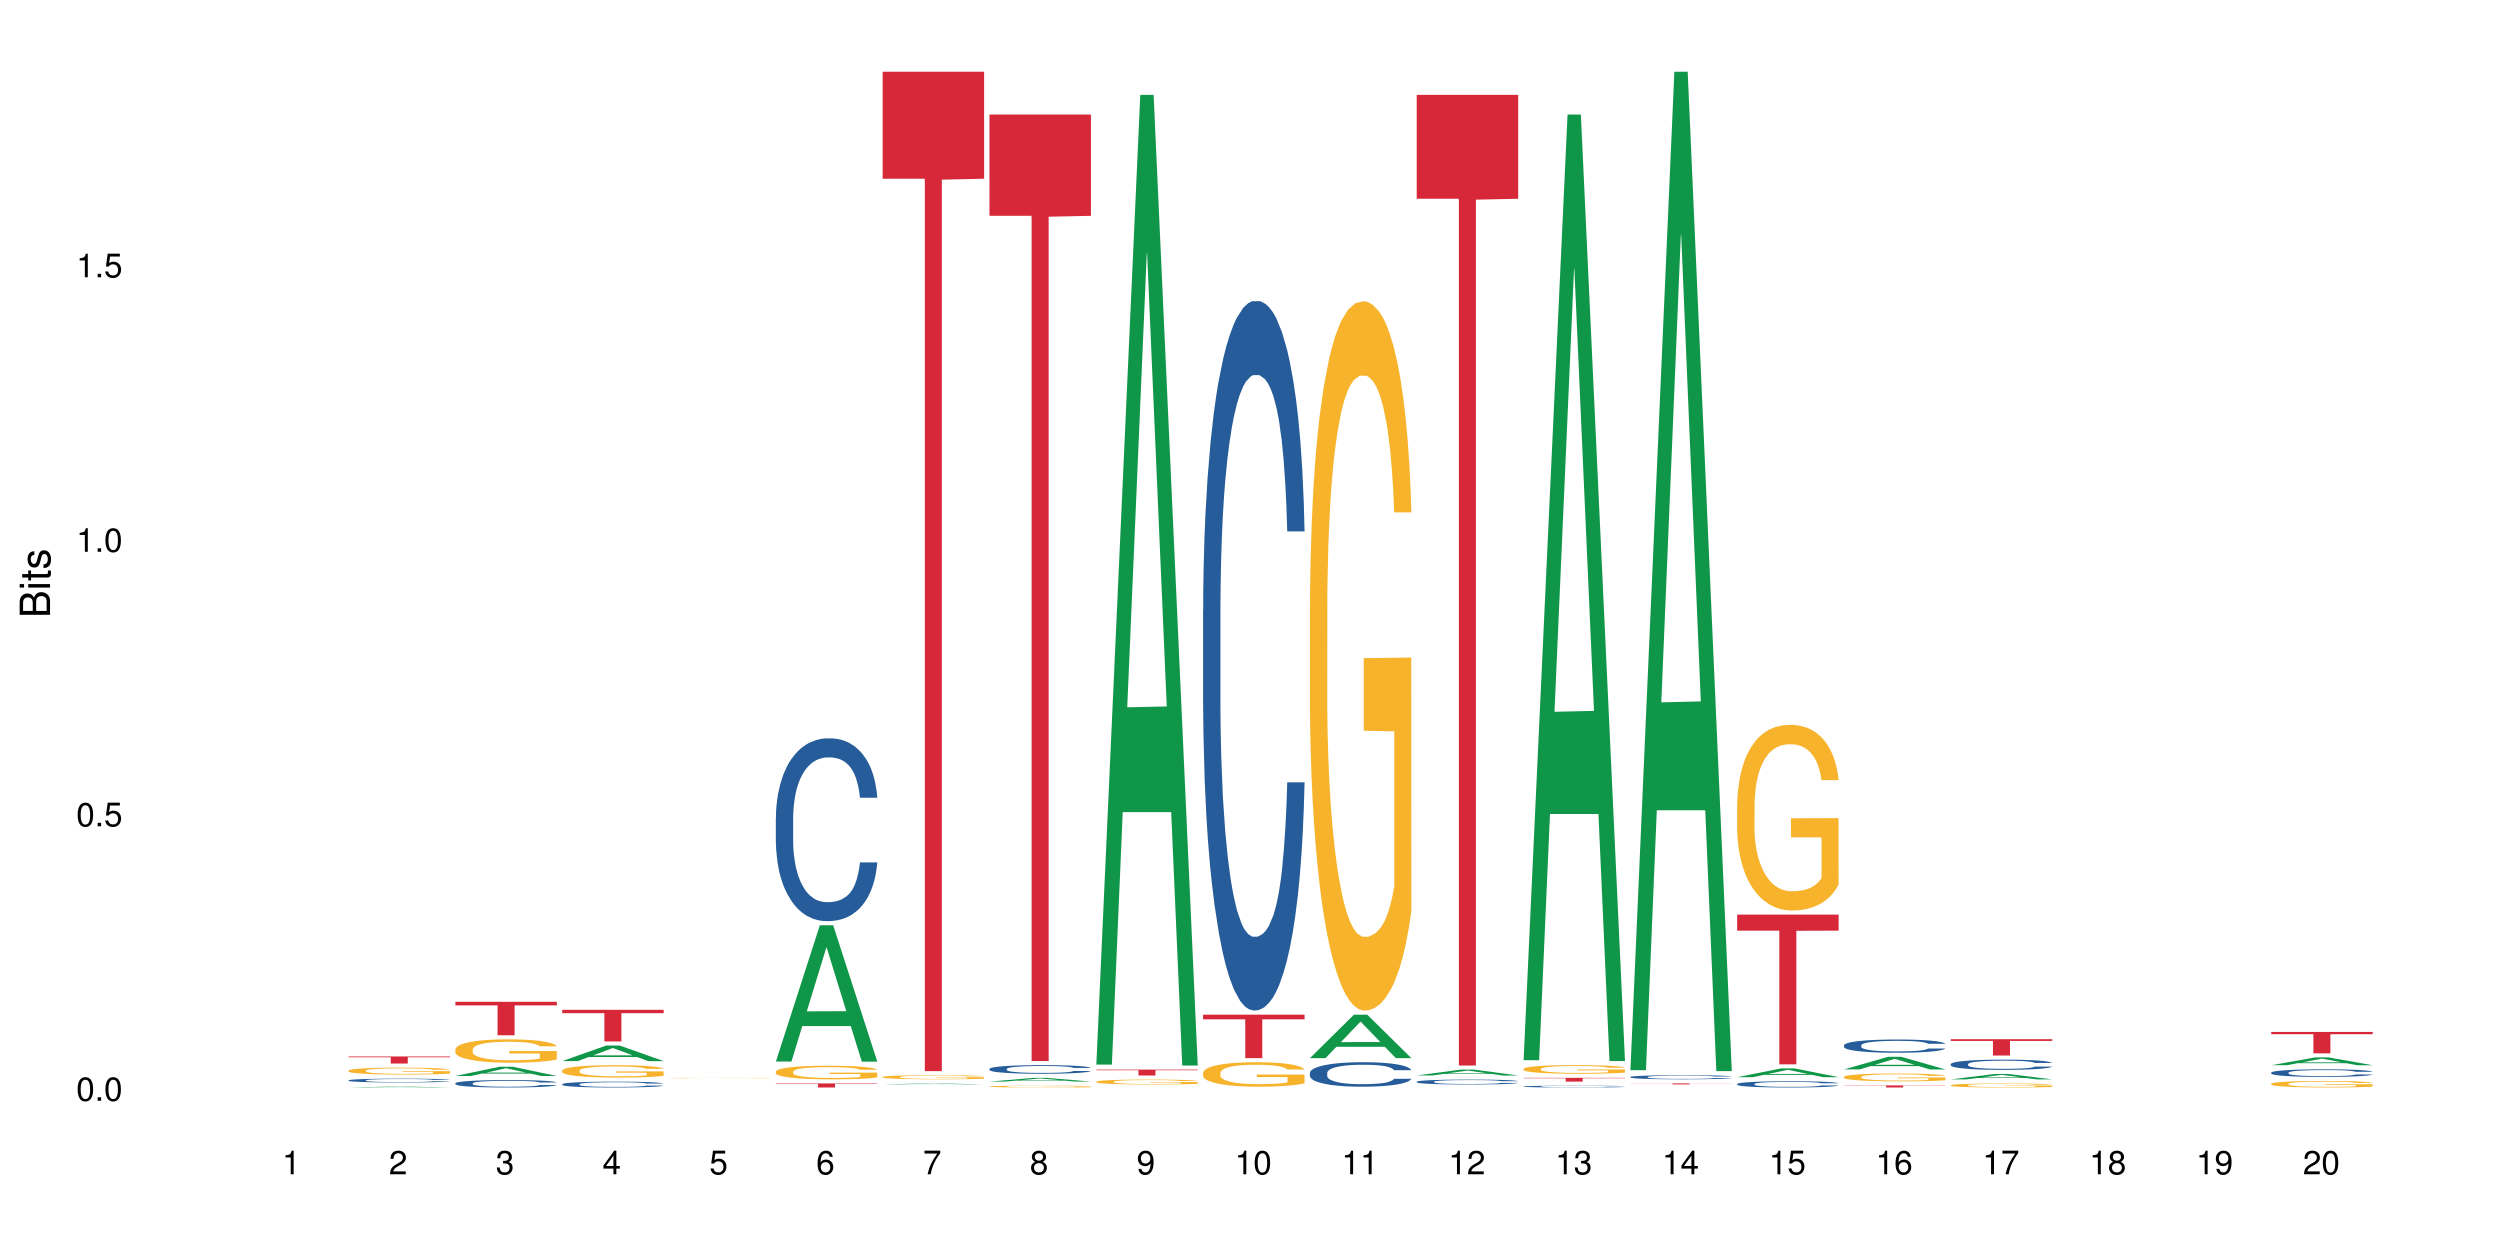 <?xml version="1.0" encoding="UTF-8"?>
<svg xmlns="http://www.w3.org/2000/svg" xmlns:xlink="http://www.w3.org/1999/xlink" width="720pt" height="360pt" viewBox="0 0 720 360" version="1.1">
<defs>
<g>
<symbol overflow="visible" id="glyph0-0">
<path style="stroke:none;" d=""/>
</symbol>
<symbol overflow="visible" id="glyph0-1">
<path style="stroke:none;" d="M 2.641 -6.797 C 2 -6.797 1.422 -6.531 1.078 -6.047 C 0.641 -5.453 0.406 -4.547 0.406 -3.297 C 0.406 -1 1.188 0.219 2.641 0.219 C 4.078 0.219 4.859 -1 4.859 -3.234 C 4.859 -4.562 4.656 -5.438 4.203 -6.047 C 3.844 -6.531 3.281 -6.797 2.641 -6.797 Z M 2.641 -6.047 C 3.547 -6.047 4 -5.125 4 -3.312 C 4 -1.375 3.562 -0.484 2.625 -0.484 C 1.734 -0.484 1.281 -1.422 1.281 -3.281 C 1.281 -5.141 1.734 -6.047 2.641 -6.047 Z M 2.641 -6.047 "/>
</symbol>
<symbol overflow="visible" id="glyph0-2">
<path style="stroke:none;" d="M 1.828 -1 L 0.828 -1 L 0.828 0 L 1.828 0 Z M 1.828 -1 "/>
</symbol>
<symbol overflow="visible" id="glyph0-3">
<path style="stroke:none;" d="M 4.562 -6.797 L 1.062 -6.797 L 0.547 -3.094 L 1.328 -3.094 C 1.719 -3.562 2.047 -3.734 2.578 -3.734 C 3.484 -3.734 4.062 -3.109 4.062 -2.094 C 4.062 -1.125 3.484 -0.531 2.578 -0.531 C 1.828 -0.531 1.375 -0.906 1.188 -1.672 L 0.328 -1.672 C 0.453 -1.109 0.547 -0.844 0.75 -0.594 C 1.125 -0.078 1.828 0.219 2.594 0.219 C 3.969 0.219 4.922 -0.781 4.922 -2.219 C 4.922 -3.562 4.031 -4.484 2.719 -4.484 C 2.25 -4.484 1.859 -4.359 1.469 -4.062 L 1.734 -5.969 L 4.562 -5.969 Z M 4.562 -6.797 "/>
</symbol>
<symbol overflow="visible" id="glyph0-4">
<path style="stroke:none;" d="M 2.484 -4.844 L 2.484 0 L 3.328 0 L 3.328 -6.797 L 2.766 -6.797 C 2.469 -5.75 2.281 -5.609 0.984 -5.453 L 0.984 -4.844 Z M 2.484 -4.844 "/>
</symbol>
<symbol overflow="visible" id="glyph0-5">
<path style="stroke:none;" d="M 4.859 -0.828 L 1.281 -0.828 C 1.359 -1.391 1.672 -1.75 2.5 -2.234 L 3.469 -2.75 C 4.406 -3.266 4.906 -3.969 4.906 -4.812 C 4.906 -5.375 4.672 -5.906 4.266 -6.266 C 3.859 -6.625 3.375 -6.797 2.719 -6.797 C 1.859 -6.797 1.219 -6.5 0.844 -5.922 C 0.609 -5.562 0.5 -5.125 0.484 -4.438 L 1.328 -4.438 C 1.359 -4.906 1.406 -5.188 1.531 -5.406 C 1.75 -5.812 2.188 -6.062 2.703 -6.062 C 3.469 -6.062 4.031 -5.516 4.031 -4.781 C 4.031 -4.25 3.719 -3.797 3.125 -3.438 L 2.234 -2.938 C 0.812 -2.141 0.406 -1.5 0.328 0 L 4.859 0 Z M 4.859 -0.828 "/>
</symbol>
<symbol overflow="visible" id="glyph0-6">
<path style="stroke:none;" d="M 2.125 -3.125 L 2.578 -3.125 C 3.516 -3.125 3.984 -2.703 3.984 -1.891 C 3.984 -1.031 3.469 -0.531 2.578 -0.531 C 1.656 -0.531 1.203 -0.984 1.156 -1.969 L 0.312 -1.969 C 0.344 -1.422 0.438 -1.078 0.609 -0.766 C 0.953 -0.109 1.625 0.219 2.547 0.219 C 3.953 0.219 4.859 -0.609 4.859 -1.906 C 4.859 -2.766 4.516 -3.25 3.703 -3.516 C 4.344 -3.766 4.656 -4.25 4.656 -4.938 C 4.656 -6.109 3.875 -6.797 2.578 -6.797 C 1.203 -6.797 0.484 -6.047 0.453 -4.609 L 1.297 -4.609 C 1.312 -5.016 1.344 -5.25 1.453 -5.453 C 1.641 -5.828 2.062 -6.062 2.594 -6.062 C 3.344 -6.062 3.797 -5.625 3.797 -4.906 C 3.797 -4.422 3.609 -4.141 3.25 -3.984 C 3.016 -3.891 2.719 -3.844 2.125 -3.844 Z M 2.125 -3.125 "/>
</symbol>
<symbol overflow="visible" id="glyph0-7">
<path style="stroke:none;" d="M 3.141 -1.625 L 3.141 0 L 3.984 0 L 3.984 -1.625 L 4.984 -1.625 L 4.984 -2.391 L 3.984 -2.391 L 3.984 -6.797 L 3.359 -6.797 L 0.266 -2.516 L 0.266 -1.625 Z M 3.141 -2.391 L 1 -2.391 L 3.141 -5.359 Z M 3.141 -2.391 "/>
</symbol>
<symbol overflow="visible" id="glyph0-8">
<path style="stroke:none;" d="M 4.781 -5.031 C 4.609 -6.141 3.891 -6.797 2.844 -6.797 C 2.094 -6.797 1.422 -6.438 1.031 -5.828 C 0.609 -5.172 0.406 -4.344 0.406 -3.094 C 0.406 -1.953 0.578 -1.234 0.984 -0.625 C 1.359 -0.078 1.953 0.219 2.703 0.219 C 3.984 0.219 4.922 -0.734 4.922 -2.078 C 4.922 -3.344 4.062 -4.234 2.844 -4.234 C 2.172 -4.234 1.641 -3.969 1.281 -3.469 C 1.281 -5.125 1.828 -6.047 2.797 -6.047 C 3.391 -6.047 3.797 -5.672 3.938 -5.031 Z M 2.734 -3.484 C 3.547 -3.484 4.062 -2.922 4.062 -2 C 4.062 -1.156 3.484 -0.531 2.703 -0.531 C 1.922 -0.531 1.328 -1.188 1.328 -2.047 C 1.328 -2.891 1.906 -3.484 2.734 -3.484 Z M 2.734 -3.484 "/>
</symbol>
<symbol overflow="visible" id="glyph0-9">
<path style="stroke:none;" d="M 4.984 -6.797 L 0.438 -6.797 L 0.438 -5.969 L 4.109 -5.969 C 2.5 -3.656 1.828 -2.234 1.328 0 L 2.219 0 C 2.594 -2.172 3.453 -4.047 4.984 -6.094 Z M 4.984 -6.797 "/>
</symbol>
<symbol overflow="visible" id="glyph0-10">
<path style="stroke:none;" d="M 3.75 -3.578 C 4.453 -4 4.688 -4.344 4.688 -4.984 C 4.688 -6.047 3.844 -6.797 2.641 -6.797 C 1.438 -6.797 0.594 -6.047 0.594 -4.984 C 0.594 -4.359 0.828 -4.016 1.516 -3.578 C 0.734 -3.203 0.359 -2.641 0.359 -1.891 C 0.359 -0.641 1.297 0.219 2.641 0.219 C 3.984 0.219 4.922 -0.641 4.922 -1.875 C 4.922 -2.641 4.531 -3.203 3.75 -3.578 Z M 2.641 -6.047 C 3.359 -6.047 3.812 -5.625 3.812 -4.969 C 3.812 -4.344 3.344 -3.922 2.641 -3.922 C 1.922 -3.922 1.453 -4.344 1.453 -4.984 C 1.453 -5.625 1.922 -6.047 2.641 -6.047 Z M 2.641 -3.203 C 3.484 -3.203 4.062 -2.672 4.062 -1.875 C 4.062 -1.062 3.484 -0.531 2.625 -0.531 C 1.797 -0.531 1.219 -1.078 1.219 -1.875 C 1.219 -2.672 1.797 -3.203 2.641 -3.203 Z M 2.641 -3.203 "/>
</symbol>
<symbol overflow="visible" id="glyph0-11">
<path style="stroke:none;" d="M 0.516 -1.547 C 0.672 -0.438 1.406 0.219 2.438 0.219 C 3.188 0.219 3.859 -0.141 4.266 -0.75 C 4.688 -1.406 4.891 -2.25 4.891 -3.484 C 4.891 -4.625 4.703 -5.359 4.312 -5.953 C 3.938 -6.5 3.344 -6.797 2.594 -6.797 C 1.297 -6.797 0.359 -5.844 0.359 -4.516 C 0.359 -3.25 1.234 -2.344 2.453 -2.344 C 3.094 -2.344 3.562 -2.578 4.016 -3.109 C 4 -1.453 3.469 -0.531 2.5 -0.531 C 1.906 -0.531 1.484 -0.906 1.359 -1.547 Z M 2.578 -6.062 C 3.375 -6.062 3.969 -5.406 3.969 -4.531 C 3.969 -3.688 3.375 -3.094 2.547 -3.094 C 1.734 -3.094 1.234 -3.672 1.234 -4.578 C 1.234 -5.438 1.797 -6.062 2.578 -6.062 Z M 2.578 -6.062 "/>
</symbol>
<symbol overflow="visible" id="glyph1-0">
<path style="stroke:none;" d=""/>
</symbol>
<symbol overflow="visible" id="glyph1-1">
<path style="stroke:none;" d="M 0 -0.953 L 0 -4.891 C 0 -5.719 -0.234 -6.344 -0.734 -6.797 C -1.188 -7.234 -1.812 -7.469 -2.5 -7.469 C -3.547 -7.469 -4.188 -7 -4.625 -5.875 C -4.984 -6.672 -5.641 -7.094 -6.531 -7.094 C -7.156 -7.094 -7.734 -6.859 -8.141 -6.391 C -8.562 -5.938 -8.75 -5.344 -8.75 -4.5 L -8.75 -0.953 Z M -4.984 -2.062 L -7.766 -2.062 L -7.766 -4.219 C -7.766 -4.844 -7.688 -5.203 -7.453 -5.5 C -7.219 -5.812 -6.859 -5.969 -6.375 -5.969 C -5.906 -5.969 -5.531 -5.812 -5.297 -5.5 C -5.062 -5.203 -4.984 -4.844 -4.984 -4.219 Z M -0.984 -2.062 L -4 -2.062 L -4 -4.781 C -4 -5.328 -3.859 -5.688 -3.578 -5.953 C -3.297 -6.219 -2.922 -6.359 -2.484 -6.359 C -2.062 -6.359 -1.688 -6.219 -1.406 -5.953 C -1.109 -5.688 -0.984 -5.328 -0.984 -4.781 Z M -0.984 -2.062 "/>
</symbol>
<symbol overflow="visible" id="glyph1-2">
<path style="stroke:none;" d="M -6.281 -1.797 L -6.281 -0.797 L 0 -0.797 L 0 -1.797 Z M -8.75 -1.797 L -8.75 -0.797 L -7.484 -0.797 L -7.484 -1.797 Z M -8.75 -1.797 "/>
</symbol>
<symbol overflow="visible" id="glyph1-3">
<path style="stroke:none;" d="M -6.281 -3.047 L -6.281 -2.016 L -8.016 -2.016 L -8.016 -1.016 L -6.281 -1.016 L -6.281 -0.172 L -5.469 -0.172 L -5.469 -1.016 L -0.719 -1.016 C -0.078 -1.016 0.281 -1.453 0.281 -2.234 C 0.281 -2.469 0.25 -2.719 0.188 -3.047 L -0.641 -3.047 C -0.609 -2.922 -0.594 -2.766 -0.594 -2.562 C -0.594 -2.141 -0.719 -2.016 -1.156 -2.016 L -5.469 -2.016 L -5.469 -3.047 Z M -6.281 -3.047 "/>
</symbol>
<symbol overflow="visible" id="glyph1-4">
<path style="stroke:none;" d="M -4.531 -5.25 C -5.766 -5.25 -6.469 -4.422 -6.469 -2.969 C -6.469 -1.516 -5.719 -0.562 -4.547 -0.562 C -3.562 -0.562 -3.094 -1.062 -2.734 -2.562 L -2.516 -3.484 C -2.344 -4.188 -2.094 -4.469 -1.625 -4.469 C -1.047 -4.469 -0.641 -3.875 -0.641 -3 C -0.641 -2.453 -0.797 -2 -1.062 -1.75 C -1.25 -1.594 -1.422 -1.531 -1.875 -1.469 L -1.875 -0.406 C -0.422 -0.453 0.281 -1.266 0.281 -2.922 C 0.281 -4.5 -0.5 -5.516 -1.719 -5.516 C -2.656 -5.516 -3.172 -4.984 -3.469 -3.734 L -3.703 -2.766 C -3.891 -1.953 -4.156 -1.609 -4.594 -1.609 C -5.172 -1.609 -5.547 -2.125 -5.547 -2.938 C -5.547 -3.75 -5.203 -4.172 -4.531 -4.203 Z M -4.531 -5.25 "/>
</symbol>
</g>
</defs>
<g id="surface20656">
<rect x="0" y="0" width="720" height="360" style="fill:rgb(100%,100%,100%);fill-opacity:1;stroke:none;"/>
<path style=" stroke:none;fill-rule:nonzero;fill:rgb(6.275%,58.824%,28.235%);fill-opacity:1;" d="M 100.391 313.195 L 100.422 313.195 L 113.066 312.926 L 116.91 312.926 L 129.617 313.195 L 125.152 313.195 L 121.965 313.125 L 108.012 313.125 L 104.887 313.195 L 100.391 313.195 L 109.352 313.094 L 120.688 313.094 L 115.035 312.969 L 114.91 312.969 L 109.32 313.094 L 109.352 313.094 Z M 100.391 313.195 "/>
<path style=" stroke:none;fill-rule:nonzero;fill:rgb(14.51%,36.078%,60%);fill-opacity:1;" d="M 100.391 311.125 L 100.426 311.125 L 100.426 311.102 L 100.535 311.062 L 100.785 311.016 L 101.031 310.98 L 101.676 310.922 L 102.566 310.863 L 103.492 310.82 L 104.168 310.793 L 104.773 310.773 L 106.164 310.738 L 107.055 310.719 L 108.02 310.699 L 109.195 310.684 L 110.051 310.676 L 111.973 310.656 L 113.398 310.652 L 114.504 310.648 L 116.895 310.648 L 118.316 310.652 L 119.352 310.656 L 120.492 310.664 L 121.453 310.676 L 123.129 310.695 L 124.625 310.723 L 125.305 310.742 L 126.371 310.773 L 127.191 310.801 L 127.762 310.828 L 128.402 310.863 L 128.973 310.91 L 129.402 310.961 L 129.617 311.004 L 124.625 311.004 L 124.375 310.965 L 124.09 310.934 L 123.559 310.891 L 123.023 310.863 L 122.273 310.832 L 121.598 310.816 L 120.672 310.797 L 119.852 310.785 L 118.996 310.773 L 118.176 310.77 L 116.609 310.762 L 114.789 310.762 L 114.113 310.766 L 112.723 310.773 L 111.973 310.781 L 110.906 310.793 L 110.156 310.809 L 109.266 310.828 L 108.66 310.844 L 107.91 310.871 L 107.375 310.895 L 106.77 310.926 L 106.414 310.953 L 106.094 310.98 L 105.809 311.012 L 105.594 311.047 L 105.453 311.086 L 105.383 311.121 L 105.383 311.277 L 105.453 311.312 L 105.629 311.355 L 106.094 311.418 L 106.77 311.473 L 107.555 311.512 L 108.305 311.543 L 108.73 311.559 L 109.301 311.574 L 110.191 311.594 L 111.477 311.613 L 112.223 311.621 L 113.363 311.629 L 114.539 311.633 L 116.109 311.633 L 117.5 311.629 L 118.426 311.625 L 119.387 311.617 L 120.707 311.602 L 121.527 311.586 L 122.238 311.566 L 122.773 311.547 L 123.129 311.531 L 123.664 311.5 L 124.09 311.465 L 124.414 311.43 L 124.625 311.395 L 129.617 311.395 L 129.402 311.434 L 129.082 311.473 L 128.762 311.504 L 128.262 311.539 L 127.691 311.57 L 126.871 311.605 L 126.195 311.629 L 125.305 311.652 L 124.484 311.672 L 123.594 311.691 L 122.273 311.711 L 121.418 311.719 L 120.492 311.73 L 119.387 311.738 L 117.996 311.742 L 116.5 311.75 L 115.109 311.75 L 113.613 311.746 L 112.508 311.742 L 111.047 311.734 L 109.23 311.715 L 107.91 311.695 L 106.879 311.676 L 105.988 311.656 L 104.988 311.629 L 103.707 311.586 L 102.922 311.551 L 102.387 311.523 L 101.781 311.484 L 101.355 311.449 L 100.855 311.395 L 100.5 311.32 L 100.391 311.266 Z M 100.391 311.125 "/>
<path style=" stroke:none;fill-rule:nonzero;fill:rgb(96.863%,70.196%,16.863%);fill-opacity:1;" d="M 100.391 308.336 L 100.426 308.332 L 100.426 308.297 L 100.57 308.215 L 100.926 308.102 L 101.391 308.008 L 101.887 307.938 L 102.211 307.898 L 102.742 307.844 L 103.207 307.805 L 104.383 307.723 L 105.879 307.645 L 106.699 307.613 L 107.625 307.582 L 108.945 307.547 L 109.551 307.535 L 111.402 307.504 L 113.508 307.488 L 115.824 307.48 L 116.895 307.484 L 118.355 307.492 L 120.348 307.512 L 121.488 307.527 L 122.383 307.547 L 123.309 307.57 L 124.449 307.605 L 125.516 307.648 L 126.371 307.695 L 127.227 307.75 L 127.941 307.809 L 128.547 307.871 L 129.082 307.945 L 129.402 308.012 L 129.617 308.074 L 124.66 308.074 L 124.375 308.012 L 124.055 307.961 L 123.523 307.902 L 122.988 307.859 L 122.453 307.824 L 121.453 307.777 L 120.598 307.746 L 119.531 307.723 L 118.496 307.703 L 117.32 307.695 L 116.609 307.691 L 114.719 307.691 L 113.008 307.703 L 112.012 307.719 L 111.297 307.73 L 110.301 307.758 L 109.695 307.781 L 109.336 307.797 L 108.27 307.852 L 107.555 307.902 L 107.164 307.938 L 106.664 307.992 L 106.309 308.043 L 105.914 308.113 L 105.703 308.168 L 105.418 308.293 L 105.383 308.621 L 105.488 308.688 L 105.703 308.762 L 105.988 308.828 L 106.414 308.898 L 106.844 308.949 L 107.59 309.023 L 108.23 309.07 L 108.73 309.102 L 109.695 309.148 L 110.086 309.164 L 111.012 309.199 L 111.973 309.223 L 113.152 309.246 L 114.043 309.258 L 115.469 309.266 L 117.285 309.266 L 119.422 309.254 L 120.777 309.238 L 121.703 309.227 L 122.309 309.211 L 123.059 309.191 L 123.594 309.176 L 124.09 309.156 L 124.699 309.125 L 124.699 308.688 L 115.895 308.688 L 115.895 308.484 L 129.582 308.48 L 129.617 309.191 L 128.867 309.242 L 127.941 309.289 L 127.051 309.324 L 126.125 309.355 L 124.805 309.391 L 123.734 309.414 L 122.098 309.438 L 120.598 309.453 L 119.031 309.465 L 117.641 309.473 L 116 309.473 L 114.539 309.469 L 112.973 309.457 L 111.727 309.445 L 110.586 309.426 L 109.445 309.402 L 108.02 309.363 L 107.094 309.332 L 106.129 309.293 L 105.168 309.25 L 104.312 309.199 L 103.742 309.16 L 103.172 309.117 L 102.566 309.062 L 101.996 309 L 101.566 308.945 L 101.176 308.883 L 100.891 308.82 L 100.605 308.738 L 100.465 308.676 L 100.391 308.617 Z M 100.391 308.336 "/>
<path style=" stroke:none;fill-rule:nonzero;fill:rgb(83.922%,15.686%,22.353%);fill-opacity:1;" d="M 100.391 304.266 L 129.617 304.266 L 129.617 304.484 L 117.438 304.484 L 117.438 306.305 L 112.535 306.305 L 112.535 304.488 L 112.465 304.484 L 100.391 304.484 Z M 100.391 304.266 "/>
<path style=" stroke:none;fill-rule:nonzero;fill:rgb(6.275%,58.824%,28.235%);fill-opacity:1;" d="M 131.152 309.879 L 131.184 309.879 L 143.832 307.227 L 147.672 307.227 L 160.379 309.883 L 155.914 309.883 L 152.73 309.191 L 138.773 309.191 L 135.648 309.879 L 131.152 309.879 L 140.113 308.902 L 151.449 308.902 L 145.797 307.66 L 145.734 307.66 L 145.672 307.668 L 140.082 308.902 L 140.113 308.902 Z M 131.152 309.879 "/>
<path style=" stroke:none;fill-rule:nonzero;fill:rgb(14.51%,36.078%,60%);fill-opacity:1;" d="M 131.152 311.988 L 131.191 311.984 L 131.191 311.938 L 131.297 311.863 L 131.547 311.77 L 131.797 311.707 L 132.438 311.59 L 133.328 311.48 L 134.254 311.395 L 134.934 311.344 L 135.539 311.305 L 136.926 311.23 L 137.82 311.195 L 138.781 311.16 L 139.957 311.129 L 140.812 311.109 L 142.738 311.078 L 144.164 311.062 L 145.266 311.059 L 147.656 311.059 L 149.082 311.066 L 150.113 311.074 L 151.254 311.09 L 152.215 311.109 L 153.891 311.152 L 155.387 311.207 L 156.066 311.238 L 157.137 311.297 L 157.953 311.355 L 158.523 311.406 L 159.168 311.48 L 159.738 311.566 L 160.164 311.668 L 160.379 311.75 L 155.387 311.75 L 155.141 311.672 L 154.855 311.613 L 154.32 311.531 L 153.785 311.477 L 153.035 311.418 L 152.359 311.383 L 151.434 311.344 L 150.613 311.32 L 149.758 311.305 L 148.938 311.293 L 147.371 311.281 L 145.551 311.281 L 144.875 311.285 L 143.484 311.301 L 142.738 311.312 L 141.668 311.34 L 140.918 311.367 L 140.027 311.406 L 139.422 311.438 L 138.672 311.488 L 138.141 311.535 L 137.535 311.598 L 137.176 311.648 L 136.855 311.703 L 136.57 311.766 L 136.355 311.836 L 136.215 311.906 L 136.145 311.977 L 136.145 312.281 L 136.215 312.352 L 136.395 312.434 L 136.855 312.555 L 137.535 312.656 L 138.316 312.738 L 139.066 312.797 L 139.492 312.824 L 140.062 312.855 L 140.953 312.895 L 142.238 312.934 L 142.984 312.949 L 144.125 312.965 L 145.301 312.973 L 146.871 312.973 L 148.262 312.965 L 149.188 312.957 L 150.148 312.941 L 151.469 312.906 L 152.289 312.875 L 153 312.84 L 153.535 312.801 L 153.891 312.77 L 154.426 312.711 L 154.855 312.645 L 155.176 312.574 L 155.387 312.508 L 160.379 312.508 L 160.164 312.586 L 159.844 312.664 L 159.523 312.719 L 159.023 312.789 L 158.453 312.848 L 157.633 312.918 L 156.957 312.961 L 156.066 313.012 L 155.246 313.047 L 154.355 313.082 L 153.035 313.121 L 152.18 313.141 L 151.254 313.156 L 150.148 313.172 L 148.758 313.188 L 147.262 313.195 L 145.871 313.195 L 144.375 313.191 L 143.27 313.184 L 141.809 313.168 L 139.992 313.133 L 138.672 313.094 L 137.641 313.059 L 136.75 313.02 L 135.75 312.965 L 134.469 312.879 L 133.684 312.812 L 133.148 312.758 L 132.543 312.684 L 132.117 312.613 L 131.617 312.504 L 131.262 312.367 L 131.152 312.258 Z M 131.152 311.988 "/>
<path style=" stroke:none;fill-rule:nonzero;fill:rgb(96.863%,70.196%,16.863%);fill-opacity:1;" d="M 131.152 302.211 L 131.191 302.207 L 131.191 302.082 L 131.332 301.809 L 131.688 301.426 L 132.152 301.113 L 132.652 300.867 L 132.973 300.738 L 133.508 300.555 L 133.969 300.422 L 135.145 300.145 L 136.641 299.887 L 137.461 299.777 L 138.391 299.672 L 139.707 299.555 L 140.312 299.512 L 142.168 299.414 L 144.27 299.352 L 146.586 299.336 L 147.656 299.34 L 149.117 299.363 L 151.113 299.434 L 152.254 299.492 L 153.145 299.555 L 154.07 299.637 L 155.211 299.758 L 156.281 299.906 L 157.137 300.051 L 157.992 300.234 L 158.703 300.434 L 159.309 300.648 L 159.844 300.906 L 160.164 301.121 L 160.379 301.336 L 155.426 301.336 L 155.141 301.121 L 154.82 300.953 L 154.285 300.75 L 153.75 300.605 L 153.215 300.488 L 152.215 300.328 L 151.363 300.23 L 150.293 300.145 L 149.258 300.09 L 148.082 300.051 L 147.371 300.039 L 145.48 300.039 L 143.77 300.082 L 142.773 300.133 L 142.059 300.18 L 141.062 300.273 L 140.457 300.348 L 140.098 300.395 L 139.031 300.586 L 138.316 300.758 L 137.926 300.875 L 137.426 301.059 L 137.07 301.223 L 136.68 301.469 L 136.465 301.652 L 136.18 302.07 L 136.145 303.176 L 136.25 303.41 L 136.465 303.66 L 136.75 303.879 L 137.176 304.113 L 137.605 304.293 L 138.352 304.531 L 138.996 304.691 L 139.492 304.797 L 140.457 304.961 L 140.848 305.016 L 141.773 305.125 L 142.738 305.211 L 143.914 305.285 L 144.805 305.324 L 146.23 305.352 L 148.047 305.352 L 150.184 305.316 L 151.539 305.266 L 152.465 305.219 L 153.07 305.176 L 153.82 305.109 L 154.355 305.047 L 154.855 304.98 L 155.461 304.875 L 155.461 303.41 L 146.656 303.402 L 146.656 302.715 L 160.344 302.707 L 160.379 305.109 L 159.629 305.273 L 158.703 305.434 L 157.812 305.555 L 156.887 305.66 L 155.566 305.777 L 154.496 305.852 L 152.859 305.938 L 151.363 305.992 L 149.793 306.027 L 148.402 306.047 L 146.766 306.055 L 145.301 306.039 L 143.734 306.004 L 142.488 305.953 L 141.348 305.895 L 140.207 305.812 L 138.781 305.684 L 137.855 305.582 L 136.891 305.453 L 135.93 305.297 L 135.074 305.133 L 134.504 305.004 L 133.934 304.855 L 133.328 304.672 L 132.758 304.465 L 132.328 304.273 L 131.938 304.059 L 131.652 303.855 L 131.367 303.582 L 131.227 303.359 L 131.152 303.168 Z M 131.152 302.211 "/>
<path style=" stroke:none;fill-rule:nonzero;fill:rgb(83.922%,15.686%,22.353%);fill-opacity:1;" d="M 131.152 288.516 L 160.379 288.516 L 160.379 289.547 L 148.199 289.559 L 148.199 298.16 L 143.297 298.16 L 143.297 289.566 L 143.227 289.547 L 131.152 289.547 Z M 131.152 288.516 "/>
<path style=" stroke:none;fill-rule:nonzero;fill:rgb(6.275%,58.824%,28.235%);fill-opacity:1;" d="M 161.918 305.594 L 161.949 305.59 L 174.594 301.109 L 178.434 301.109 L 191.141 305.598 L 186.676 305.598 L 183.492 304.426 L 169.535 304.426 L 166.414 305.594 L 161.918 305.594 L 170.879 303.941 L 182.211 303.938 L 176.559 301.844 L 176.496 301.836 L 176.434 301.852 L 170.848 303.938 L 170.879 303.941 Z M 161.918 305.594 "/>
<path style=" stroke:none;fill-rule:nonzero;fill:rgb(14.51%,36.078%,60%);fill-opacity:1;" d="M 161.918 312.246 L 161.953 312.246 L 161.953 312.207 L 162.059 312.148 L 162.309 312.074 L 162.559 312.023 L 163.199 311.934 L 164.09 311.848 L 165.016 311.781 L 165.695 311.738 L 166.301 311.707 L 167.691 311.652 L 168.582 311.621 L 169.543 311.598 L 170.719 311.57 L 171.574 311.555 L 173.5 311.531 L 174.926 311.52 L 176.031 311.516 L 178.418 311.516 L 179.844 311.52 L 180.875 311.527 L 182.016 311.543 L 182.98 311.555 L 184.652 311.59 L 186.152 311.633 L 186.828 311.656 L 187.898 311.703 L 188.719 311.75 L 189.289 311.789 L 189.93 311.848 L 190.5 311.918 L 190.926 311.996 L 191.141 312.062 L 186.152 312.062 L 185.902 312 L 185.617 311.953 L 185.082 311.887 L 184.547 311.844 L 183.797 311.801 L 183.121 311.77 L 182.195 311.742 L 181.375 311.723 L 180.52 311.707 L 179.699 311.699 L 178.133 311.691 L 176.316 311.691 L 175.637 311.695 L 174.246 311.707 L 173.5 311.715 L 172.43 311.738 L 171.68 311.758 L 170.789 311.789 L 170.184 311.816 L 169.438 311.855 L 168.902 311.891 L 168.297 311.941 L 167.938 311.98 L 167.617 312.023 L 167.332 312.074 L 167.121 312.125 L 166.977 312.184 L 166.906 312.238 L 166.906 312.477 L 166.977 312.531 L 167.156 312.598 L 167.617 312.691 L 168.297 312.773 L 169.078 312.836 L 169.828 312.883 L 170.254 312.902 L 170.824 312.93 L 171.719 312.961 L 173 312.988 L 173.75 313.004 L 174.891 313.016 L 176.066 313.02 L 177.633 313.02 L 179.023 313.016 L 179.949 313.008 L 180.91 312.996 L 182.23 312.969 L 183.051 312.945 L 183.762 312.914 L 184.297 312.887 L 184.652 312.859 L 185.188 312.812 L 185.617 312.762 L 185.938 312.707 L 186.152 312.656 L 191.141 312.656 L 190.926 312.715 L 190.605 312.777 L 190.285 312.82 L 189.785 312.875 L 189.215 312.922 L 188.395 312.977 L 187.719 313.012 L 186.828 313.051 L 186.008 313.078 L 185.117 313.105 L 183.797 313.137 L 182.945 313.152 L 182.016 313.164 L 180.91 313.176 L 179.523 313.188 L 178.023 313.195 L 176.637 313.195 L 175.137 313.191 L 174.035 313.188 L 172.574 313.172 L 170.754 313.145 L 169.438 313.117 L 168.402 313.086 L 167.512 313.055 L 166.516 313.016 L 165.23 312.945 L 164.445 312.895 L 163.91 312.852 L 163.305 312.793 L 162.879 312.738 L 162.379 312.652 L 162.023 312.543 L 161.918 312.457 Z M 161.918 312.246 "/>
<path style=" stroke:none;fill-rule:nonzero;fill:rgb(96.863%,70.196%,16.863%);fill-opacity:1;" d="M 161.918 308.301 L 161.953 308.297 L 161.953 308.23 L 162.094 308.086 L 162.449 307.883 L 162.914 307.719 L 163.414 307.586 L 163.734 307.52 L 164.27 307.422 L 164.73 307.348 L 165.906 307.203 L 167.406 307.066 L 168.223 307.008 L 169.152 306.953 L 170.469 306.891 L 171.074 306.867 L 172.93 306.816 L 175.031 306.781 L 177.348 306.773 L 178.418 306.777 L 179.879 306.789 L 181.875 306.824 L 183.016 306.855 L 183.906 306.891 L 184.832 306.934 L 185.973 306.996 L 187.043 307.074 L 187.898 307.152 L 188.754 307.25 L 189.465 307.355 L 190.07 307.469 L 190.605 307.605 L 190.926 307.719 L 191.141 307.836 L 186.188 307.836 L 185.902 307.719 L 185.582 307.633 L 185.047 307.523 L 184.512 307.445 L 183.977 307.387 L 182.98 307.301 L 182.125 307.246 L 181.055 307.203 L 180.02 307.172 L 178.844 307.152 L 178.133 307.148 L 176.242 307.148 L 174.531 307.168 L 173.535 307.195 L 172.82 307.223 L 171.824 307.27 L 171.219 307.309 L 170.863 307.336 L 169.793 307.438 L 169.078 307.527 L 168.688 307.59 L 168.188 307.688 L 167.832 307.777 L 167.441 307.906 L 167.227 308.004 L 166.941 308.227 L 166.906 308.812 L 167.012 308.938 L 167.227 309.07 L 167.512 309.188 L 167.938 309.312 L 168.367 309.406 L 169.117 309.531 L 169.758 309.617 L 170.254 309.672 L 171.219 309.762 L 171.609 309.789 L 172.535 309.848 L 173.5 309.895 L 174.676 309.934 L 175.566 309.953 L 176.992 309.969 L 178.809 309.969 L 180.949 309.949 L 182.301 309.922 L 183.227 309.898 L 183.836 309.875 L 184.582 309.84 L 185.117 309.805 L 185.617 309.77 L 186.223 309.715 L 186.223 308.938 L 177.418 308.934 L 177.418 308.566 L 191.105 308.566 L 191.141 309.84 L 190.391 309.926 L 189.465 310.012 L 188.574 310.078 L 187.648 310.133 L 186.328 310.195 L 185.262 310.234 L 183.621 310.277 L 182.125 310.309 L 180.555 310.328 L 179.164 310.336 L 177.527 310.34 L 176.066 310.332 L 174.496 310.312 L 173.25 310.289 L 172.109 310.254 L 170.969 310.215 L 169.543 310.145 L 168.617 310.09 L 167.652 310.02 L 166.691 309.941 L 165.836 309.852 L 165.266 309.785 L 164.695 309.703 L 164.09 309.605 L 163.52 309.496 L 163.094 309.395 L 162.699 309.281 L 162.414 309.176 L 162.129 309.027 L 161.988 308.91 L 161.918 308.809 Z M 161.918 308.301 "/>
<path style=" stroke:none;fill-rule:nonzero;fill:rgb(83.922%,15.686%,22.353%);fill-opacity:1;" d="M 161.918 290.82 L 191.141 290.82 L 191.141 291.797 L 178.961 291.805 L 178.961 299.934 L 174.059 299.934 L 174.059 291.812 L 173.988 291.797 L 161.918 291.797 Z M 161.918 290.82 "/>
<path style=" stroke:none;fill-rule:nonzero;fill:rgb(96.863%,70.196%,16.863%);fill-opacity:1;" d="M 192.68 310.48 L 192.715 310.48 L 192.855 310.477 L 193.215 310.469 L 193.676 310.461 L 194.176 310.457 L 194.496 310.457 L 195.031 310.453 L 195.492 310.449 L 196.672 310.445 L 198.168 310.441 L 198.988 310.441 L 199.914 310.438 L 201.23 310.438 L 201.836 310.434 L 213.777 310.434 L 214.668 310.438 L 215.594 310.438 L 216.734 310.441 L 217.805 310.441 L 219.516 310.449 L 220.227 310.449 L 220.832 310.453 L 221.367 310.461 L 221.688 310.465 L 221.902 310.465 L 216.664 310.465 L 216.344 310.461 L 215.273 310.453 L 214.738 310.453 L 213.742 310.449 L 212.887 310.449 L 211.816 310.445 L 203.586 310.445 L 202.586 310.449 L 201.625 310.449 L 200.555 310.453 L 199.844 310.457 L 199.449 310.457 L 198.949 310.461 L 198.594 310.465 L 198.203 310.469 L 197.988 310.473 L 197.703 310.48 L 197.668 310.5 L 197.773 310.504 L 197.988 310.508 L 198.273 310.512 L 198.703 310.516 L 199.129 310.516 L 199.879 310.523 L 200.52 310.523 L 201.02 310.527 L 201.98 310.527 L 202.371 310.531 L 203.301 310.531 L 204.262 310.535 L 213.992 310.535 L 214.598 310.531 L 216.379 310.531 L 216.984 310.527 L 216.984 310.504 L 208.18 310.504 L 208.18 310.492 L 221.867 310.492 L 221.902 310.531 L 221.152 310.535 L 220.227 310.539 L 219.336 310.539 L 218.41 310.543 L 216.023 310.543 L 214.383 310.547 L 202.871 310.547 L 201.73 310.543 L 200.305 310.543 L 199.379 310.539 L 198.418 310.539 L 197.453 310.535 L 196.598 310.531 L 196.027 310.531 L 195.457 310.527 L 194.852 310.523 L 194.281 310.52 L 193.855 310.516 L 193.461 310.512 L 193.176 310.512 L 192.891 310.504 L 192.75 310.5 L 192.68 310.5 Z M 192.68 310.48 "/>
<path style=" stroke:none;fill-rule:nonzero;fill:rgb(6.275%,58.824%,28.235%);fill-opacity:1;" d="M 223.441 305.719 L 223.473 305.684 L 236.117 266.473 L 239.957 266.473 L 252.664 305.758 L 248.199 305.758 L 245.016 295.5 L 231.059 295.5 L 227.938 305.719 L 223.441 305.719 L 232.402 291.262 L 243.734 291.223 L 238.086 272.891 L 238.023 272.852 L 237.961 272.965 L 232.371 291.223 L 232.402 291.262 Z M 223.441 305.719 "/>
<path style=" stroke:none;fill-rule:nonzero;fill:rgb(14.51%,36.078%,60%);fill-opacity:1;" d="M 223.441 235.562 L 223.477 235.516 L 223.477 234.359 L 223.582 232.531 L 223.832 230.223 L 224.082 228.637 L 224.723 225.797 L 225.613 223.055 L 226.543 220.938 L 227.219 219.688 L 227.824 218.723 L 229.215 216.945 L 230.105 216.031 L 231.066 215.211 L 232.242 214.395 L 233.098 213.914 L 235.023 213.145 L 236.449 212.805 L 237.555 212.664 L 239.941 212.664 L 241.367 212.855 L 242.402 213.094 L 243.543 213.48 L 244.504 213.914 L 246.18 214.973 L 247.676 216.32 L 248.352 217.09 L 249.422 218.582 L 250.242 220.023 L 250.812 221.273 L 251.453 223.055 L 252.023 225.219 L 252.449 227.672 L 252.664 229.742 L 247.676 229.742 L 247.426 227.816 L 247.141 226.324 L 246.605 224.355 L 246.07 222.957 L 245.324 221.562 L 244.645 220.648 L 243.719 219.734 L 242.898 219.156 L 242.043 218.723 L 241.227 218.438 L 239.656 218.148 L 237.84 218.148 L 237.16 218.242 L 235.773 218.629 L 235.023 218.965 L 233.953 219.637 L 233.207 220.266 L 232.316 221.227 L 231.711 222.043 L 230.961 223.297 L 230.426 224.402 L 229.82 225.988 L 229.465 227.191 L 229.145 228.539 L 228.859 230.129 L 228.645 231.812 L 228.5 233.59 L 228.43 235.324 L 228.43 242.781 L 228.5 244.512 L 228.68 246.535 L 229.145 249.469 L 229.82 252.02 L 230.605 254.039 L 231.352 255.48 L 231.781 256.156 L 232.352 256.926 L 233.242 257.887 L 234.523 258.852 L 235.273 259.234 L 236.414 259.621 L 237.59 259.812 L 239.156 259.812 L 240.547 259.621 L 241.473 259.379 L 242.438 258.996 L 243.754 258.176 L 244.574 257.406 L 245.289 256.492 L 245.82 255.578 L 246.18 254.809 L 246.715 253.316 L 247.141 251.68 L 247.461 249.996 L 247.676 248.363 L 252.664 248.363 L 252.449 250.285 L 252.129 252.164 L 251.809 253.559 L 251.312 255.242 L 250.742 256.734 L 249.922 258.418 L 249.242 259.523 L 248.352 260.727 L 247.531 261.641 L 246.641 262.457 L 245.324 263.422 L 244.469 263.902 L 243.543 264.336 L 242.438 264.719 L 241.047 265.055 L 239.551 265.25 L 238.16 265.297 L 236.664 265.199 L 235.559 265.008 L 234.098 264.574 L 232.281 263.711 L 230.961 262.797 L 229.926 261.883 L 229.035 260.918 L 228.039 259.621 L 226.754 257.504 L 225.973 255.867 L 225.438 254.52 L 224.832 252.645 L 224.402 250.961 L 223.902 248.266 L 223.547 244.848 L 223.441 242.203 Z M 223.441 235.562 "/>
<path style=" stroke:none;fill-rule:nonzero;fill:rgb(96.863%,70.196%,16.863%);fill-opacity:1;" d="M 223.441 308.609 L 223.477 308.605 L 223.477 308.535 L 223.617 308.375 L 223.977 308.152 L 224.438 307.969 L 224.938 307.828 L 225.258 307.75 L 225.793 307.645 L 226.258 307.566 L 227.434 307.402 L 228.93 307.254 L 229.75 307.188 L 230.676 307.129 L 231.996 307.059 L 232.602 307.035 L 234.453 306.977 L 236.555 306.941 L 238.871 306.93 L 239.941 306.934 L 241.402 306.949 L 243.398 306.988 L 244.539 307.023 L 245.43 307.059 L 246.355 307.105 L 247.496 307.18 L 248.566 307.266 L 249.422 307.352 L 250.277 307.457 L 250.988 307.57 L 251.598 307.699 L 252.129 307.848 L 252.449 307.973 L 252.664 308.098 L 247.711 308.098 L 247.426 307.973 L 247.105 307.875 L 246.57 307.758 L 246.035 307.672 L 245.5 307.605 L 244.504 307.512 L 243.648 307.453 L 242.578 307.402 L 241.547 307.371 L 240.371 307.352 L 239.656 307.344 L 237.77 307.344 L 236.059 307.367 L 235.059 307.398 L 234.348 307.426 L 233.348 307.48 L 232.742 307.523 L 232.387 307.551 L 231.316 307.66 L 230.605 307.762 L 230.211 307.828 L 229.715 307.938 L 229.355 308.035 L 228.965 308.176 L 228.75 308.285 L 228.465 308.527 L 228.43 309.172 L 228.539 309.309 L 228.75 309.457 L 229.035 309.586 L 229.465 309.719 L 229.891 309.824 L 230.641 309.965 L 231.281 310.059 L 231.781 310.117 L 232.742 310.215 L 233.133 310.246 L 234.062 310.312 L 235.023 310.359 L 236.199 310.402 L 237.09 310.426 L 238.516 310.445 L 240.332 310.445 L 242.473 310.422 L 243.828 310.395 L 244.754 310.363 L 245.359 310.34 L 246.105 310.301 L 246.641 310.266 L 247.141 310.227 L 247.746 310.164 L 247.746 309.309 L 238.945 309.305 L 238.945 308.902 L 252.629 308.902 L 252.664 310.301 L 251.918 310.398 L 250.988 310.488 L 250.098 310.562 L 249.172 310.621 L 247.855 310.691 L 246.785 310.734 L 245.145 310.785 L 243.648 310.816 L 242.082 310.836 L 240.691 310.848 L 239.051 310.852 L 237.59 310.844 L 236.02 310.824 L 234.773 310.793 L 233.633 310.758 L 232.492 310.711 L 231.066 310.637 L 230.141 310.574 L 229.18 310.5 L 228.215 310.41 L 227.359 310.316 L 226.789 310.238 L 226.219 310.152 L 225.613 310.047 L 225.043 309.926 L 224.617 309.812 L 224.227 309.688 L 223.941 309.57 L 223.656 309.41 L 223.512 309.281 L 223.441 309.168 Z M 223.441 308.609 "/>
<path style=" stroke:none;fill-rule:nonzero;fill:rgb(83.922%,15.686%,22.353%);fill-opacity:1;" d="M 223.441 312.027 L 252.664 312.027 L 252.664 312.152 L 240.484 312.152 L 240.484 313.195 L 235.586 313.195 L 235.586 312.152 L 223.441 312.152 Z M 223.441 312.027 "/>
<path style=" stroke:none;fill-rule:nonzero;fill:rgb(6.275%,58.824%,28.235%);fill-opacity:1;" d="M 254.203 312.312 L 254.234 312.312 L 266.879 312.016 L 270.719 312.016 L 283.426 312.312 L 278.961 312.312 L 275.777 312.234 L 261.82 312.234 L 258.699 312.312 L 254.203 312.312 L 263.164 312.203 L 274.496 312.203 L 268.848 312.062 L 268.723 312.062 L 263.133 312.203 L 263.164 312.203 Z M 254.203 312.312 "/>
<path style=" stroke:none;fill-rule:nonzero;fill:rgb(96.863%,70.196%,16.863%);fill-opacity:1;" d="M 254.203 310.164 L 254.238 310.164 L 254.238 310.141 L 254.383 310.094 L 254.738 310.023 L 255.199 309.969 L 255.699 309.926 L 256.02 309.906 L 256.555 309.871 L 257.02 309.848 L 258.195 309.801 L 259.691 309.754 L 260.512 309.734 L 261.438 309.715 L 262.758 309.695 L 263.363 309.688 L 265.215 309.672 L 267.316 309.66 L 269.637 309.656 L 270.703 309.66 L 272.164 309.664 L 274.16 309.676 L 275.301 309.684 L 276.191 309.695 L 277.117 309.711 L 278.258 309.73 L 279.328 309.758 L 280.184 309.785 L 281.039 309.816 L 281.754 309.852 L 282.359 309.887 L 282.895 309.934 L 283.215 309.973 L 283.426 310.008 L 278.473 310.008 L 278.188 309.973 L 277.867 309.941 L 277.332 309.906 L 276.797 309.879 L 276.266 309.859 L 275.266 309.832 L 274.41 309.816 L 273.34 309.801 L 272.309 309.789 L 271.133 309.785 L 270.418 309.781 L 268.531 309.781 L 266.82 309.789 L 265.82 309.797 L 265.109 309.805 L 264.109 309.824 L 263.504 309.836 L 263.148 309.844 L 262.078 309.879 L 261.367 309.906 L 260.973 309.93 L 260.477 309.961 L 260.121 309.988 L 259.727 310.031 L 259.512 310.066 L 259.227 310.137 L 259.191 310.332 L 259.301 310.375 L 259.512 310.418 L 259.797 310.457 L 260.227 310.496 L 260.652 310.531 L 261.402 310.57 L 262.043 310.598 L 262.543 310.617 L 263.504 310.648 L 263.898 310.656 L 264.824 310.676 L 265.785 310.691 L 266.961 310.703 L 267.852 310.711 L 269.277 310.715 L 271.098 310.715 L 273.234 310.711 L 274.59 310.699 L 275.516 310.691 L 276.121 310.684 L 276.871 310.672 L 277.402 310.66 L 277.902 310.648 L 278.508 310.633 L 278.508 310.375 L 269.707 310.371 L 269.707 310.25 L 283.391 310.25 L 283.426 310.672 L 282.68 310.703 L 281.754 310.73 L 280.859 310.75 L 279.934 310.77 L 278.617 310.789 L 277.547 310.805 L 275.906 310.82 L 274.41 310.828 L 272.844 310.836 L 271.453 310.84 L 269.812 310.84 L 268.352 310.836 L 266.785 310.832 L 265.535 310.82 L 264.395 310.812 L 263.254 310.797 L 261.828 310.773 L 260.902 310.758 L 259.941 310.734 L 258.98 310.707 L 258.125 310.676 L 257.555 310.656 L 256.984 310.629 L 256.379 310.598 L 255.809 310.559 L 255.379 310.527 L 254.988 310.488 L 254.703 310.453 L 254.418 310.402 L 254.273 310.367 L 254.203 310.332 Z M 254.203 310.164 "/>
<path style=" stroke:none;fill-rule:nonzero;fill:rgb(83.922%,15.686%,22.353%);fill-opacity:1;" d="M 254.203 20.664 L 283.426 20.664 L 283.426 51.473 L 271.246 51.742 L 271.246 308.48 L 266.348 308.48 L 266.348 52.012 L 266.277 51.473 L 254.203 51.473 Z M 254.203 20.664 "/>
<path style=" stroke:none;fill-rule:nonzero;fill:rgb(6.275%,58.824%,28.235%);fill-opacity:1;" d="M 284.965 311.504 L 284.996 311.504 L 297.641 310.422 L 301.48 310.422 L 314.191 311.504 L 309.727 311.504 L 306.539 311.223 L 292.582 311.223 L 289.461 311.504 L 284.965 311.504 L 293.926 311.105 L 305.262 311.105 L 299.609 310.602 L 299.547 310.598 L 299.484 310.602 L 293.895 311.105 L 293.926 311.105 Z M 284.965 311.504 "/>
<path style=" stroke:none;fill-rule:nonzero;fill:rgb(14.51%,36.078%,60%);fill-opacity:1;" d="M 284.965 307.84 L 285 307.84 L 285 307.785 L 285.109 307.699 L 285.355 307.59 L 285.605 307.516 L 286.25 307.379 L 287.141 307.25 L 288.066 307.148 L 288.742 307.09 L 289.348 307.043 L 290.738 306.961 L 291.629 306.918 L 292.594 306.879 L 293.77 306.84 L 294.625 306.816 L 296.547 306.781 L 297.973 306.766 L 299.078 306.758 L 301.465 306.758 L 302.891 306.766 L 303.926 306.777 L 305.066 306.797 L 306.027 306.816 L 307.703 306.867 L 309.199 306.93 L 309.879 306.969 L 310.945 307.039 L 311.766 307.105 L 312.336 307.164 L 312.977 307.25 L 313.547 307.352 L 313.977 307.469 L 314.191 307.566 L 309.199 307.566 L 308.949 307.477 L 308.664 307.406 L 308.133 307.312 L 307.598 307.246 L 306.848 307.18 L 306.172 307.137 L 305.242 307.094 L 304.426 307.066 L 303.57 307.043 L 302.75 307.031 L 301.18 307.016 L 299.363 307.016 L 298.688 307.023 L 297.297 307.039 L 296.547 307.055 L 295.48 307.09 L 294.73 307.117 L 293.84 307.164 L 293.234 307.203 L 292.484 307.262 L 291.949 307.312 L 291.344 307.387 L 290.988 307.445 L 290.668 307.508 L 290.383 307.586 L 290.168 307.664 L 290.027 307.75 L 289.953 307.832 L 289.953 308.184 L 290.027 308.266 L 290.203 308.359 L 290.668 308.5 L 291.344 308.621 L 292.129 308.715 L 292.879 308.785 L 293.305 308.816 L 293.875 308.852 L 294.766 308.898 L 296.051 308.945 L 296.797 308.961 L 297.938 308.98 L 299.113 308.988 L 300.684 308.988 L 302.07 308.98 L 303 308.969 L 303.961 308.949 L 305.281 308.91 L 306.098 308.875 L 306.812 308.832 L 307.348 308.789 L 307.703 308.754 L 308.238 308.68 L 308.664 308.605 L 308.984 308.523 L 309.199 308.445 L 314.191 308.445 L 313.977 308.539 L 313.656 308.625 L 313.336 308.691 L 312.836 308.773 L 312.266 308.844 L 311.445 308.922 L 310.77 308.977 L 309.879 309.031 L 309.059 309.074 L 308.168 309.113 L 306.848 309.16 L 305.992 309.184 L 305.066 309.203 L 303.961 309.223 L 302.57 309.238 L 301.074 309.246 L 299.684 309.25 L 298.188 309.242 L 297.082 309.234 L 295.621 309.215 L 293.805 309.172 L 292.484 309.129 L 291.453 309.086 L 290.562 309.043 L 289.562 308.98 L 288.281 308.879 L 287.496 308.801 L 286.961 308.738 L 286.355 308.648 L 285.926 308.57 L 285.43 308.441 L 285.074 308.281 L 284.965 308.156 Z M 284.965 307.84 "/>
<path style=" stroke:none;fill-rule:nonzero;fill:rgb(96.863%,70.196%,16.863%);fill-opacity:1;" d="M 284.965 312.898 L 285 312.898 L 285 312.891 L 285.145 312.871 L 285.5 312.84 L 285.965 312.816 L 286.461 312.797 L 286.781 312.785 L 287.316 312.773 L 287.781 312.762 L 288.957 312.742 L 290.453 312.723 L 291.273 312.715 L 292.199 312.703 L 293.52 312.695 L 294.125 312.691 L 295.977 312.684 L 298.082 312.68 L 302.926 312.68 L 304.922 312.688 L 306.062 312.691 L 306.953 312.695 L 307.883 312.703 L 309.023 312.711 L 310.09 312.723 L 310.945 312.734 L 311.801 312.75 L 312.516 312.762 L 313.121 312.781 L 313.656 312.801 L 313.977 312.816 L 314.191 312.832 L 309.234 312.832 L 308.949 312.816 L 308.629 312.805 L 308.094 312.789 L 307.562 312.777 L 307.027 312.77 L 306.027 312.754 L 305.172 312.746 L 304.105 312.742 L 303.07 312.738 L 301.895 312.734 L 299.293 312.734 L 297.582 312.738 L 296.582 312.742 L 295.871 312.742 L 294.875 312.75 L 294.266 312.758 L 293.91 312.762 L 292.84 312.773 L 292.129 312.789 L 291.738 312.797 L 291.238 312.812 L 290.883 312.824 L 290.488 312.844 L 290.277 312.855 L 289.992 312.891 L 289.953 312.973 L 290.062 312.992 L 290.277 313.012 L 290.562 313.027 L 290.988 313.047 L 291.418 313.059 L 292.164 313.078 L 292.805 313.09 L 293.305 313.098 L 294.266 313.113 L 294.66 313.117 L 295.586 313.125 L 296.547 313.133 L 297.723 313.137 L 298.613 313.141 L 303.996 313.141 L 305.352 313.137 L 306.277 313.133 L 306.883 313.129 L 307.633 313.125 L 308.168 313.117 L 308.664 313.113 L 309.27 313.105 L 309.27 312.992 L 300.469 312.992 L 300.469 312.938 L 314.152 312.938 L 314.191 313.125 L 313.441 313.137 L 312.516 313.148 L 311.625 313.156 L 310.695 313.164 L 309.379 313.176 L 308.309 313.18 L 306.668 313.188 L 305.172 313.191 L 303.605 313.195 L 299.113 313.195 L 297.547 313.191 L 296.297 313.188 L 295.156 313.184 L 294.02 313.176 L 292.594 313.168 L 291.664 313.16 L 289.742 313.137 L 288.887 313.125 L 288.316 313.113 L 287.746 313.105 L 287.141 313.09 L 286.57 313.074 L 286.141 313.059 L 285.75 313.043 L 285.465 313.027 L 285.18 313.004 L 285.035 312.988 L 284.965 312.973 Z M 284.965 312.898 "/>
<path style=" stroke:none;fill-rule:nonzero;fill:rgb(83.922%,15.686%,22.353%);fill-opacity:1;" d="M 284.965 32.98 L 314.191 32.98 L 314.191 62.16 L 302.012 62.414 L 302.012 305.582 L 297.109 305.582 L 297.109 62.672 L 297.039 62.16 L 284.965 62.16 Z M 284.965 32.98 "/>
<path style=" stroke:none;fill-rule:nonzero;fill:rgb(6.275%,58.824%,28.235%);fill-opacity:1;" d="M 315.727 306.605 L 315.758 306.344 L 328.402 27.316 L 332.246 27.316 L 344.953 306.867 L 340.488 306.867 L 337.301 233.895 L 323.348 233.895 L 320.223 306.605 L 315.727 306.605 L 324.688 203.711 L 336.023 203.449 L 330.371 72.992 L 330.309 72.73 L 330.246 73.516 L 324.656 203.449 L 324.688 203.711 Z M 315.727 306.605 "/>
<path style=" stroke:none;fill-rule:nonzero;fill:rgb(96.863%,70.196%,16.863%);fill-opacity:1;" d="M 315.727 311.523 L 315.762 311.523 L 315.762 311.496 L 315.906 311.441 L 316.262 311.359 L 316.727 311.293 L 317.223 311.242 L 317.547 311.215 L 318.078 311.176 L 318.543 311.148 L 319.719 311.09 L 321.215 311.035 L 322.035 311.012 L 322.961 310.988 L 324.281 310.965 L 324.887 310.957 L 326.738 310.938 L 328.844 310.922 L 331.16 310.918 L 332.23 310.922 L 333.691 310.926 L 335.688 310.941 L 336.824 310.953 L 337.719 310.965 L 338.645 310.98 L 339.785 311.008 L 340.852 311.039 L 341.707 311.07 L 342.562 311.109 L 343.277 311.148 L 343.883 311.195 L 344.418 311.25 L 344.738 311.293 L 344.953 311.34 L 339.996 311.34 L 339.711 311.293 L 339.391 311.262 L 338.859 311.219 L 338.324 311.188 L 337.789 311.16 L 336.789 311.129 L 335.934 311.109 L 334.867 311.09 L 333.832 311.078 L 332.656 311.07 L 331.945 311.066 L 330.055 311.066 L 328.344 311.078 L 327.348 311.086 L 326.633 311.098 L 325.637 311.117 L 325.031 311.133 L 324.672 311.141 L 323.605 311.184 L 322.891 311.219 L 322.5 311.242 L 322 311.281 L 321.645 311.316 L 321.25 311.367 L 321.039 311.406 L 320.754 311.496 L 320.719 311.727 L 320.824 311.777 L 321.039 311.828 L 321.324 311.875 L 321.75 311.926 L 322.18 311.961 L 322.926 312.012 L 323.566 312.047 L 324.066 312.066 L 325.031 312.102 L 325.422 312.113 L 326.348 312.137 L 327.309 312.156 L 328.488 312.172 L 329.379 312.18 L 330.805 312.188 L 332.621 312.188 L 334.758 312.18 L 336.113 312.168 L 337.039 312.156 L 337.645 312.148 L 338.395 312.133 L 338.93 312.121 L 339.43 312.105 L 340.035 312.086 L 340.035 311.777 L 331.23 311.773 L 331.23 311.629 L 344.918 311.629 L 344.953 312.133 L 344.203 312.168 L 343.277 312.203 L 342.387 312.227 L 341.461 312.25 L 340.141 312.273 L 339.07 312.289 L 337.434 312.309 L 335.934 312.32 L 334.367 312.328 L 332.977 312.332 L 329.875 312.332 L 328.309 312.324 L 327.062 312.312 L 325.922 312.301 L 324.781 312.281 L 323.355 312.254 L 322.43 312.234 L 321.465 312.207 L 320.504 312.176 L 319.648 312.141 L 319.078 312.113 L 318.508 312.082 L 317.902 312.043 L 317.332 312 L 316.902 311.957 L 316.512 311.914 L 316.227 311.871 L 315.941 311.812 L 315.801 311.766 L 315.727 311.727 Z M 315.727 311.523 "/>
<path style=" stroke:none;fill-rule:nonzero;fill:rgb(83.922%,15.686%,22.353%);fill-opacity:1;" d="M 315.727 308.043 L 344.953 308.043 L 344.953 308.227 L 332.773 308.227 L 332.773 309.746 L 327.871 309.746 L 327.871 308.227 L 315.727 308.227 Z M 315.727 308.043 "/>
<path style=" stroke:none;fill-rule:nonzero;fill:rgb(14.51%,36.078%,60%);fill-opacity:1;" d="M 346.488 175.641 L 346.527 175.453 L 346.527 170.969 L 346.633 163.875 L 346.883 154.91 L 347.133 148.746 L 347.773 137.73 L 348.664 127.086 L 349.59 118.867 L 350.27 114.012 L 350.875 110.277 L 352.262 103.367 L 353.156 99.82 L 354.117 96.645 L 355.293 93.469 L 356.148 91.602 L 358.074 88.613 L 359.5 87.309 L 360.602 86.746 L 362.992 86.746 L 364.418 87.492 L 365.449 88.426 L 366.59 89.922 L 367.555 91.602 L 369.227 95.711 L 370.727 100.941 L 371.402 103.926 L 372.473 109.719 L 373.289 115.32 L 373.859 120.176 L 374.504 127.086 L 375.074 135.488 L 375.5 145.012 L 375.715 153.043 L 370.727 153.043 L 370.477 145.574 L 370.191 139.785 L 369.656 132.125 L 369.121 126.711 L 368.371 121.297 L 367.695 117.746 L 366.77 114.199 L 365.949 111.957 L 365.094 110.277 L 364.273 109.156 L 362.707 108.035 L 360.887 108.035 L 360.211 108.41 L 358.82 109.902 L 358.074 111.211 L 357.004 113.824 L 356.254 116.254 L 355.363 119.988 L 354.758 123.164 L 354.012 128.02 L 353.477 132.312 L 352.871 138.477 L 352.512 143.145 L 352.191 148.375 L 351.906 154.535 L 351.691 161.074 L 351.551 167.984 L 351.48 174.707 L 351.48 203.652 L 351.551 210.375 L 351.73 218.219 L 352.191 229.609 L 352.871 239.508 L 353.652 247.352 L 354.402 252.953 L 354.828 255.566 L 355.398 258.555 L 356.289 262.289 L 357.574 266.027 L 358.32 267.52 L 359.461 269.012 L 360.641 269.762 L 362.207 269.762 L 363.598 269.012 L 364.523 268.078 L 365.484 266.586 L 366.805 263.41 L 367.625 260.422 L 368.336 256.875 L 368.871 253.328 L 369.227 250.34 L 369.762 244.551 L 370.191 238.199 L 370.512 231.664 L 370.727 225.312 L 375.715 225.312 L 375.5 232.785 L 375.18 240.066 L 374.859 245.484 L 374.359 252.02 L 373.789 257.809 L 372.969 264.344 L 372.293 268.641 L 371.402 273.309 L 370.582 276.855 L 369.691 280.031 L 368.371 283.766 L 367.516 285.633 L 366.59 287.316 L 365.484 288.809 L 364.098 290.117 L 362.598 290.863 L 361.207 291.051 L 359.711 290.676 L 358.605 289.93 L 357.145 288.25 L 355.328 284.887 L 354.012 281.34 L 352.977 277.789 L 352.086 274.055 L 351.086 269.012 L 349.805 260.797 L 349.02 254.445 L 348.484 249.219 L 347.879 241.934 L 347.453 235.398 L 346.953 224.941 L 346.598 211.68 L 346.488 201.41 Z M 346.488 175.641 "/>
<path style=" stroke:none;fill-rule:nonzero;fill:rgb(96.863%,70.196%,16.863%);fill-opacity:1;" d="M 346.488 308.941 L 346.527 308.934 L 346.527 308.805 L 346.668 308.516 L 347.023 308.117 L 347.488 307.789 L 347.988 307.531 L 348.309 307.395 L 348.844 307.203 L 349.305 307.062 L 350.48 306.773 L 351.977 306.504 L 352.797 306.387 L 353.727 306.277 L 355.043 306.156 L 355.648 306.109 L 357.504 306.008 L 359.605 305.941 L 361.922 305.922 L 362.992 305.93 L 364.453 305.957 L 366.449 306.027 L 367.59 306.09 L 368.48 306.156 L 369.406 306.238 L 370.547 306.367 L 371.617 306.523 L 372.473 306.676 L 373.328 306.867 L 374.039 307.074 L 374.645 307.301 L 375.18 307.57 L 375.5 307.797 L 375.715 308.02 L 370.762 308.02 L 370.477 307.797 L 370.156 307.621 L 369.621 307.41 L 369.086 307.254 L 368.551 307.133 L 367.555 306.965 L 366.699 306.863 L 365.629 306.773 L 364.594 306.715 L 363.418 306.676 L 362.707 306.664 L 360.816 306.664 L 359.105 306.707 L 358.109 306.758 L 357.395 306.812 L 356.398 306.906 L 355.793 306.984 L 355.434 307.035 L 354.367 307.234 L 353.652 307.414 L 353.262 307.539 L 352.762 307.73 L 352.406 307.906 L 352.016 308.16 L 351.801 308.355 L 351.516 308.793 L 351.48 309.949 L 351.586 310.195 L 351.801 310.457 L 352.086 310.691 L 352.512 310.934 L 352.941 311.121 L 353.688 311.371 L 354.332 311.539 L 354.828 311.648 L 355.793 311.824 L 356.184 311.879 L 357.109 311.996 L 358.074 312.086 L 359.25 312.164 L 360.141 312.203 L 361.566 312.234 L 363.383 312.234 L 365.52 312.195 L 366.875 312.145 L 367.801 312.094 L 368.406 312.047 L 369.156 311.977 L 369.691 311.914 L 370.191 311.84 L 370.797 311.73 L 370.797 310.195 L 361.992 310.188 L 361.992 309.469 L 375.68 309.461 L 375.715 311.977 L 374.965 312.152 L 374.039 312.316 L 373.148 312.445 L 372.223 312.555 L 370.902 312.68 L 369.832 312.754 L 368.195 312.844 L 366.699 312.902 L 365.129 312.941 L 363.738 312.961 L 362.102 312.969 L 360.641 312.953 L 359.07 312.918 L 357.824 312.863 L 356.684 312.801 L 355.543 312.715 L 354.117 312.582 L 353.191 312.473 L 352.227 312.336 L 351.266 312.176 L 350.41 312.004 L 349.84 311.867 L 349.27 311.715 L 348.664 311.52 L 348.094 311.301 L 347.668 311.102 L 347.273 310.875 L 346.988 310.664 L 346.703 310.375 L 346.562 310.145 L 346.488 309.945 Z M 346.488 308.941 "/>
<path style=" stroke:none;fill-rule:nonzero;fill:rgb(83.922%,15.686%,22.353%);fill-opacity:1;" d="M 346.488 292.227 L 375.715 292.227 L 375.715 293.566 L 363.535 293.578 L 363.535 304.75 L 358.633 304.75 L 358.633 293.59 L 358.562 293.566 L 346.488 293.566 Z M 346.488 292.227 "/>
<path style=" stroke:none;fill-rule:nonzero;fill:rgb(6.275%,58.824%,28.235%);fill-opacity:1;" d="M 377.254 304.738 L 377.285 304.727 L 389.93 292.227 L 393.77 292.227 L 406.477 304.75 L 402.012 304.75 L 398.828 301.48 L 384.871 301.48 L 381.75 304.738 L 377.254 304.738 L 386.215 300.129 L 397.547 300.113 L 391.895 294.27 L 391.832 294.258 L 391.77 294.293 L 386.184 300.113 L 386.215 300.129 Z M 377.254 304.738 "/>
<path style=" stroke:none;fill-rule:nonzero;fill:rgb(14.51%,36.078%,60%);fill-opacity:1;" d="M 377.254 308.988 L 377.289 308.98 L 377.289 308.828 L 377.395 308.582 L 377.645 308.273 L 377.895 308.062 L 378.535 307.68 L 379.426 307.312 L 380.352 307.031 L 381.031 306.863 L 381.637 306.734 L 383.027 306.496 L 383.918 306.375 L 384.879 306.266 L 386.055 306.156 L 386.91 306.09 L 388.836 305.988 L 390.262 305.941 L 391.367 305.922 L 393.754 305.922 L 395.18 305.949 L 396.211 305.98 L 397.352 306.031 L 398.316 306.09 L 399.988 306.23 L 401.488 306.414 L 402.164 306.516 L 403.234 306.715 L 404.055 306.91 L 404.625 307.074 L 405.266 307.312 L 405.836 307.605 L 406.262 307.934 L 406.477 308.211 L 401.488 308.211 L 401.238 307.953 L 400.953 307.75 L 400.418 307.488 L 399.883 307.301 L 399.133 307.113 L 398.457 306.992 L 397.531 306.871 L 396.711 306.793 L 395.855 306.734 L 395.035 306.695 L 393.469 306.656 L 391.652 306.656 L 390.973 306.672 L 389.582 306.723 L 388.836 306.766 L 387.766 306.855 L 387.016 306.941 L 386.125 307.07 L 385.52 307.18 L 384.773 307.348 L 384.238 307.496 L 383.633 307.707 L 383.273 307.867 L 382.953 308.047 L 382.668 308.262 L 382.457 308.484 L 382.312 308.723 L 382.242 308.957 L 382.242 309.953 L 382.312 310.188 L 382.492 310.457 L 382.953 310.848 L 383.633 311.191 L 384.414 311.461 L 385.164 311.652 L 385.594 311.742 L 386.16 311.848 L 387.055 311.977 L 388.336 312.105 L 389.086 312.156 L 390.227 312.207 L 391.402 312.234 L 392.969 312.234 L 394.359 312.207 L 395.285 312.176 L 396.246 312.125 L 397.566 312.016 L 398.387 311.91 L 399.098 311.789 L 399.633 311.668 L 399.988 311.562 L 400.523 311.363 L 400.953 311.145 L 401.273 310.918 L 401.488 310.699 L 406.477 310.699 L 406.262 310.957 L 405.941 311.211 L 405.621 311.395 L 405.121 311.621 L 404.551 311.82 L 403.73 312.047 L 403.055 312.195 L 402.164 312.355 L 401.344 312.477 L 400.453 312.586 L 399.133 312.715 L 398.281 312.781 L 397.352 312.84 L 396.246 312.891 L 394.859 312.934 L 393.359 312.961 L 391.973 312.969 L 390.473 312.953 L 389.371 312.93 L 387.91 312.871 L 386.09 312.754 L 384.773 312.633 L 383.738 312.512 L 382.848 312.383 L 381.852 312.207 L 380.566 311.926 L 379.781 311.707 L 379.246 311.523 L 378.641 311.273 L 378.215 311.047 L 377.715 310.688 L 377.359 310.23 L 377.254 309.875 Z M 377.254 308.988 "/>
<path style=" stroke:none;fill-rule:nonzero;fill:rgb(96.863%,70.196%,16.863%);fill-opacity:1;" d="M 377.254 174.25 L 377.289 174.066 L 377.289 170.332 L 377.43 161.938 L 377.785 150.371 L 378.25 140.855 L 378.75 133.391 L 379.07 129.473 L 379.605 123.875 L 380.066 119.77 L 381.242 111.375 L 382.742 103.539 L 383.559 100.18 L 384.488 97.008 L 385.805 93.465 L 386.41 92.156 L 388.266 89.172 L 390.367 87.305 L 392.684 86.746 L 393.754 86.934 L 395.215 87.68 L 397.211 89.73 L 398.352 91.598 L 399.242 93.465 L 400.168 95.891 L 401.309 99.621 L 402.379 104.098 L 403.234 108.578 L 404.09 114.172 L 404.801 120.145 L 405.406 126.676 L 405.941 134.512 L 406.262 141.039 L 406.477 147.57 L 401.523 147.57 L 401.238 141.039 L 400.918 136.004 L 400.383 129.848 L 399.848 125.367 L 399.312 121.824 L 398.316 116.973 L 397.461 113.988 L 396.391 111.375 L 395.355 109.695 L 394.18 108.578 L 393.469 108.203 L 391.578 108.203 L 389.867 109.508 L 388.871 111 L 388.156 112.496 L 387.16 115.293 L 386.555 117.531 L 386.199 119.023 L 385.129 124.809 L 384.414 130.031 L 384.023 133.578 L 383.523 139.176 L 383.168 144.211 L 382.777 151.676 L 382.562 157.273 L 382.277 169.961 L 382.242 203.543 L 382.348 210.633 L 382.562 218.285 L 382.848 225 L 383.273 232.09 L 383.703 237.5 L 384.453 244.777 L 385.094 249.629 L 385.594 252.801 L 386.555 257.84 L 386.945 259.52 L 387.871 262.875 L 388.836 265.488 L 390.012 267.727 L 390.902 268.848 L 392.328 269.781 L 394.145 269.781 L 396.285 268.66 L 397.637 267.168 L 398.566 265.676 L 399.172 264.371 L 399.918 262.316 L 400.453 260.449 L 400.953 258.398 L 401.559 255.227 L 401.559 210.633 L 392.754 210.449 L 392.754 189.551 L 406.441 189.363 L 406.477 262.316 L 405.727 267.355 L 404.801 272.207 L 403.91 275.938 L 402.984 279.109 L 401.664 282.652 L 400.598 284.895 L 398.957 287.504 L 397.461 289.184 L 395.891 290.305 L 394.5 290.863 L 392.863 291.051 L 391.402 290.676 L 389.832 289.559 L 388.586 288.066 L 387.445 286.199 L 386.305 283.773 L 384.879 279.855 L 383.953 276.684 L 382.988 272.766 L 382.027 268.102 L 381.172 263.062 L 380.602 259.145 L 380.031 254.668 L 379.426 249.07 L 378.855 242.727 L 378.43 236.941 L 378.035 230.41 L 377.75 224.254 L 377.465 215.859 L 377.324 209.141 L 377.254 203.359 Z M 377.254 174.25 "/>
<path style=" stroke:none;fill-rule:nonzero;fill:rgb(6.275%,58.824%,28.235%);fill-opacity:1;" d="M 408.016 309.742 L 408.047 309.742 L 420.691 308.043 L 424.531 308.043 L 437.238 309.746 L 432.773 309.746 L 429.59 309.301 L 415.633 309.301 L 412.512 309.742 L 408.016 309.742 L 416.977 309.117 L 428.309 309.113 L 422.656 308.32 L 422.594 308.32 L 422.531 308.324 L 416.945 309.113 L 416.977 309.117 Z M 408.016 309.742 "/>
<path style=" stroke:none;fill-rule:nonzero;fill:rgb(14.51%,36.078%,60%);fill-opacity:1;" d="M 408.016 311.535 L 408.051 311.531 L 408.051 311.504 L 408.156 311.453 L 408.406 311.391 L 408.656 311.348 L 409.297 311.273 L 410.188 311.199 L 411.113 311.141 L 411.793 311.109 L 412.398 311.082 L 413.789 311.035 L 414.68 311.008 L 415.641 310.988 L 416.816 310.965 L 417.672 310.953 L 419.598 310.934 L 421.023 310.922 L 422.129 310.918 L 424.516 310.918 L 425.941 310.926 L 426.977 310.93 L 428.113 310.941 L 429.078 310.953 L 430.754 310.98 L 432.25 311.016 L 432.926 311.039 L 433.996 311.078 L 434.816 311.117 L 435.387 311.152 L 436.027 311.199 L 436.598 311.258 L 437.023 311.324 L 437.238 311.379 L 432.25 311.379 L 432 311.328 L 431.715 311.285 L 431.18 311.234 L 430.645 311.195 L 429.898 311.16 L 429.219 311.133 L 428.293 311.109 L 427.473 311.094 L 426.617 311.082 L 425.797 311.074 L 424.23 311.066 L 422.414 311.066 L 421.734 311.07 L 420.348 311.078 L 419.598 311.09 L 418.527 311.105 L 417.781 311.125 L 416.891 311.148 L 416.281 311.172 L 415.535 311.203 L 415 311.234 L 414.395 311.277 L 414.039 311.309 L 413.719 311.344 L 413.434 311.387 L 413.219 311.434 L 413.074 311.48 L 413.004 311.527 L 413.004 311.727 L 413.074 311.773 L 413.254 311.828 L 413.719 311.906 L 414.395 311.977 L 415.18 312.031 L 415.926 312.07 L 416.355 312.086 L 416.926 312.109 L 417.816 312.133 L 419.098 312.16 L 419.848 312.172 L 420.988 312.18 L 422.164 312.188 L 423.73 312.188 L 425.121 312.18 L 426.047 312.176 L 427.012 312.164 L 428.328 312.141 L 429.148 312.121 L 429.863 312.098 L 430.395 312.07 L 430.754 312.051 L 431.285 312.012 L 431.715 311.969 L 432.035 311.922 L 432.25 311.879 L 437.238 311.879 L 437.023 311.93 L 436.703 311.98 L 436.383 312.02 L 435.883 312.062 L 435.312 312.102 L 434.496 312.148 L 433.816 312.18 L 432.926 312.211 L 432.105 312.234 L 431.215 312.258 L 429.898 312.281 L 429.043 312.297 L 428.113 312.309 L 427.012 312.316 L 425.621 312.328 L 424.125 312.332 L 421.238 312.332 L 420.133 312.324 L 418.672 312.312 L 416.852 312.289 L 415.535 312.266 L 414.5 312.242 L 413.609 312.215 L 412.613 312.18 L 411.328 312.125 L 410.543 312.078 L 410.012 312.043 L 409.406 311.992 L 408.977 311.949 L 408.477 311.875 L 408.121 311.785 L 408.016 311.711 Z M 408.016 311.535 "/>
<path style=" stroke:none;fill-rule:nonzero;fill:rgb(83.922%,15.686%,22.353%);fill-opacity:1;" d="M 408.016 27.316 L 437.238 27.316 L 437.238 57.242 L 425.059 57.504 L 425.059 306.867 L 420.16 306.867 L 420.16 57.766 L 420.086 57.242 L 408.016 57.242 Z M 408.016 27.316 "/>
<path style=" stroke:none;fill-rule:nonzero;fill:rgb(6.275%,58.824%,28.235%);fill-opacity:1;" d="M 438.777 305.328 L 438.809 305.07 L 451.453 32.98 L 455.293 32.98 L 468 305.582 L 463.535 305.582 L 460.352 234.426 L 446.395 234.426 L 443.273 305.328 L 438.777 305.328 L 447.738 204.988 L 459.07 204.734 L 453.422 77.52 L 453.359 77.262 L 453.297 78.031 L 447.707 204.734 L 447.738 204.988 Z M 438.777 305.328 "/>
<path style=" stroke:none;fill-rule:nonzero;fill:rgb(14.51%,36.078%,60%);fill-opacity:1;" d="M 438.777 312.902 L 438.812 312.902 L 438.812 312.891 L 438.918 312.875 L 439.168 312.852 L 439.418 312.836 L 440.059 312.809 L 440.949 312.781 L 441.879 312.762 L 442.555 312.746 L 443.16 312.738 L 444.551 312.723 L 445.441 312.711 L 446.402 312.703 L 447.578 312.695 L 448.434 312.691 L 450.359 312.684 L 451.785 312.68 L 456.703 312.68 L 457.738 312.684 L 458.879 312.688 L 459.84 312.691 L 461.516 312.703 L 463.012 312.715 L 463.688 312.723 L 464.758 312.738 L 465.578 312.75 L 466.148 312.762 L 466.789 312.781 L 467.359 312.801 L 467.789 312.828 L 468 312.848 L 463.012 312.848 L 462.762 312.828 L 462.477 312.812 L 461.941 312.793 L 461.406 312.781 L 460.66 312.766 L 459.98 312.758 L 459.055 312.75 L 458.234 312.742 L 457.379 312.738 L 456.562 312.734 L 452.496 312.734 L 451.109 312.738 L 450.359 312.742 L 449.289 312.746 L 448.543 312.754 L 447.652 312.762 L 447.047 312.77 L 446.297 312.785 L 445.762 312.793 L 445.156 312.809 L 444.801 312.82 L 444.48 312.836 L 444.195 312.852 L 443.98 312.867 L 443.836 312.883 L 443.766 312.902 L 443.766 312.977 L 443.836 312.992 L 444.016 313.012 L 444.48 313.039 L 445.156 313.066 L 445.941 313.086 L 446.688 313.098 L 447.117 313.105 L 447.688 313.113 L 448.578 313.125 L 449.859 313.133 L 450.609 313.137 L 451.75 313.141 L 455.883 313.141 L 456.809 313.137 L 457.773 313.133 L 459.09 313.125 L 459.91 313.117 L 460.625 313.109 L 461.16 313.102 L 461.516 313.094 L 462.051 313.078 L 462.477 313.062 L 462.797 313.047 L 463.012 313.031 L 468 313.031 L 467.789 313.047 L 467.465 313.066 L 467.145 313.082 L 466.648 313.098 L 466.078 313.113 L 465.258 313.129 L 464.578 313.141 L 463.688 313.152 L 462.867 313.16 L 461.977 313.168 L 460.66 313.176 L 459.805 313.184 L 458.879 313.188 L 457.773 313.191 L 456.383 313.195 L 452 313.195 L 450.895 313.191 L 449.434 313.188 L 447.617 313.18 L 446.297 313.172 L 445.262 313.164 L 444.371 313.152 L 443.375 313.141 L 442.09 313.121 L 441.309 313.102 L 440.773 313.09 L 440.168 313.07 L 439.738 313.055 L 439.238 313.027 L 438.883 312.996 L 438.777 312.969 Z M 438.777 312.902 "/>
<path style=" stroke:none;fill-rule:nonzero;fill:rgb(96.863%,70.196%,16.863%);fill-opacity:1;" d="M 438.777 307.824 L 438.812 307.824 L 438.812 307.777 L 438.953 307.676 L 439.312 307.535 L 439.773 307.418 L 440.273 307.328 L 440.594 307.277 L 441.129 307.211 L 441.594 307.16 L 442.77 307.059 L 444.266 306.961 L 445.086 306.922 L 446.012 306.883 L 447.332 306.84 L 447.938 306.824 L 449.789 306.789 L 451.891 306.766 L 454.207 306.758 L 455.277 306.762 L 456.738 306.77 L 458.734 306.793 L 459.875 306.816 L 460.766 306.84 L 461.691 306.871 L 462.832 306.914 L 463.902 306.969 L 464.758 307.023 L 465.613 307.094 L 466.324 307.164 L 466.934 307.246 L 467.465 307.34 L 467.789 307.418 L 468 307.5 L 463.047 307.5 L 462.762 307.418 L 462.441 307.359 L 461.906 307.285 L 461.371 307.23 L 460.836 307.184 L 459.84 307.125 L 458.984 307.09 L 457.914 307.059 L 456.883 307.039 L 455.707 307.023 L 454.992 307.02 L 453.105 307.02 L 451.395 307.035 L 450.395 307.055 L 449.684 307.07 L 448.684 307.105 L 448.078 307.133 L 447.723 307.152 L 446.652 307.223 L 445.941 307.285 L 445.547 307.328 L 445.051 307.398 L 444.691 307.457 L 444.301 307.551 L 444.086 307.617 L 443.801 307.773 L 443.766 308.184 L 443.875 308.27 L 444.086 308.363 L 444.371 308.441 L 444.801 308.531 L 445.227 308.594 L 445.977 308.684 L 446.617 308.742 L 447.117 308.781 L 448.078 308.844 L 448.469 308.863 L 449.398 308.906 L 450.359 308.938 L 451.535 308.965 L 452.426 308.977 L 453.852 308.988 L 455.668 308.988 L 457.809 308.977 L 459.164 308.957 L 460.09 308.938 L 460.695 308.922 L 461.445 308.898 L 461.977 308.875 L 462.477 308.852 L 463.082 308.812 L 463.082 308.27 L 454.281 308.266 L 454.281 308.012 L 467.965 308.008 L 468 308.898 L 467.254 308.961 L 466.324 309.02 L 465.434 309.062 L 464.508 309.102 L 463.191 309.145 L 462.121 309.172 L 460.48 309.207 L 458.984 309.227 L 457.418 309.238 L 456.027 309.246 L 454.387 309.25 L 452.926 309.242 L 451.359 309.23 L 450.109 309.211 L 448.969 309.188 L 447.828 309.16 L 446.402 309.113 L 445.477 309.074 L 444.516 309.027 L 443.551 308.969 L 442.695 308.906 L 442.125 308.859 L 441.559 308.805 L 440.949 308.738 L 440.379 308.66 L 439.953 308.59 L 439.562 308.508 L 439.277 308.434 L 438.992 308.332 L 438.848 308.25 L 438.777 308.18 Z M 438.777 307.824 "/>
<path style=" stroke:none;fill-rule:nonzero;fill:rgb(83.922%,15.686%,22.353%);fill-opacity:1;" d="M 438.777 310.422 L 468 310.422 L 468 310.539 L 455.82 310.539 L 455.82 311.504 L 450.922 311.504 L 450.922 310.539 L 438.777 310.539 Z M 438.777 310.422 "/>
<path style=" stroke:none;fill-rule:nonzero;fill:rgb(6.275%,58.824%,28.235%);fill-opacity:1;" d="M 469.539 308.211 L 469.57 307.941 L 482.215 20.664 L 486.055 20.664 L 498.762 308.48 L 494.297 308.48 L 491.113 233.352 L 477.156 233.352 L 474.035 308.211 L 469.539 308.211 L 478.5 202.273 L 489.832 202.004 L 484.184 67.688 L 484.121 67.418 L 484.059 68.227 L 478.469 202.004 L 478.5 202.273 Z M 469.539 308.211 "/>
<path style=" stroke:none;fill-rule:nonzero;fill:rgb(14.51%,36.078%,60%);fill-opacity:1;" d="M 469.539 310.172 L 469.574 310.172 L 469.574 310.145 L 469.684 310.102 L 469.93 310.051 L 470.18 310.016 L 470.82 309.953 L 471.715 309.891 L 472.641 309.844 L 473.316 309.816 L 473.922 309.793 L 475.312 309.754 L 476.203 309.734 L 477.164 309.715 L 478.344 309.695 L 479.199 309.684 L 481.121 309.668 L 482.547 309.66 L 483.652 309.656 L 486.039 309.656 L 487.465 309.66 L 488.5 309.668 L 489.641 309.676 L 490.602 309.684 L 492.277 309.711 L 493.773 309.738 L 494.449 309.758 L 495.52 309.789 L 496.34 309.824 L 496.91 309.852 L 497.551 309.891 L 498.121 309.938 L 498.551 309.996 L 498.762 310.039 L 493.773 310.039 L 493.523 309.996 L 493.238 309.965 L 492.703 309.918 L 492.172 309.887 L 491.422 309.855 L 490.746 309.836 L 489.816 309.816 L 489 309.805 L 488.145 309.793 L 487.324 309.785 L 485.754 309.781 L 483.262 309.781 L 481.871 309.793 L 481.121 309.797 L 480.051 309.812 L 479.305 309.828 L 478.414 309.848 L 477.809 309.867 L 477.059 309.895 L 476.523 309.922 L 475.918 309.957 L 475.562 309.984 L 475.242 310.016 L 474.957 310.051 L 474.742 310.086 L 474.602 310.129 L 474.527 310.168 L 474.527 310.332 L 474.602 310.371 L 474.777 310.418 L 475.242 310.484 L 475.918 310.539 L 476.703 310.586 L 477.449 310.617 L 477.879 310.633 L 478.449 310.652 L 479.34 310.672 L 480.621 310.695 L 481.371 310.703 L 482.512 310.711 L 483.688 310.715 L 485.258 310.715 L 486.645 310.711 L 487.574 310.707 L 488.535 310.699 L 489.852 310.68 L 490.672 310.66 L 491.387 310.641 L 491.922 310.621 L 492.277 310.605 L 492.812 310.57 L 493.238 310.535 L 493.559 310.496 L 493.773 310.457 L 498.762 310.457 L 498.551 310.504 L 498.23 310.543 L 497.906 310.574 L 497.41 310.613 L 496.84 310.648 L 496.02 310.684 L 495.344 310.711 L 494.449 310.738 L 493.633 310.758 L 492.742 310.773 L 491.422 310.797 L 490.566 310.809 L 489.641 310.816 L 488.535 310.824 L 487.145 310.832 L 485.648 310.84 L 484.258 310.84 L 482.762 310.836 L 481.656 310.832 L 480.195 310.824 L 478.379 310.805 L 477.059 310.781 L 476.027 310.762 L 475.133 310.742 L 474.137 310.711 L 472.855 310.664 L 472.07 310.629 L 471.535 310.598 L 470.93 310.555 L 470.5 310.516 L 470.004 310.457 L 469.645 310.379 L 469.539 310.32 Z M 469.539 310.172 "/>
<path style=" stroke:none;fill-rule:nonzero;fill:rgb(83.922%,15.686%,22.353%);fill-opacity:1;" d="M 469.539 312.016 L 498.762 312.016 L 498.762 312.047 L 486.582 312.047 L 486.582 312.312 L 481.684 312.312 L 481.684 312.047 L 469.539 312.047 Z M 469.539 312.016 "/>
<path style=" stroke:none;fill-rule:nonzero;fill:rgb(6.275%,58.824%,28.235%);fill-opacity:1;" d="M 500.301 310.227 L 500.332 310.227 L 512.977 307.695 L 516.816 307.695 L 529.527 310.23 L 525.062 310.23 L 521.875 309.566 L 507.918 309.566 L 504.797 310.227 L 500.301 310.227 L 509.262 309.293 L 520.598 309.293 L 514.945 308.109 L 514.883 308.109 L 514.82 308.113 L 509.23 309.293 L 509.262 309.293 Z M 500.301 310.227 "/>
<path style=" stroke:none;fill-rule:nonzero;fill:rgb(14.51%,36.078%,60%);fill-opacity:1;" d="M 500.301 312.184 L 500.336 312.184 L 500.336 312.145 L 500.445 312.082 L 500.695 312.004 L 500.941 311.949 L 501.586 311.852 L 502.477 311.758 L 503.402 311.688 L 504.078 311.645 L 504.684 311.609 L 506.074 311.551 L 506.965 311.52 L 507.93 311.492 L 509.105 311.465 L 509.961 311.445 L 511.883 311.422 L 513.309 311.41 L 514.414 311.406 L 516.801 311.406 L 518.227 311.41 L 519.262 311.418 L 520.402 311.434 L 521.363 311.445 L 523.039 311.484 L 524.535 311.527 L 525.215 311.555 L 526.281 311.605 L 527.102 311.656 L 527.672 311.699 L 528.312 311.758 L 528.883 311.832 L 529.312 311.914 L 529.527 311.984 L 524.535 311.984 L 524.285 311.922 L 524 311.871 L 523.469 311.801 L 522.934 311.754 L 522.184 311.707 L 521.508 311.676 L 520.582 311.645 L 519.762 311.625 L 518.906 311.609 L 518.086 311.602 L 516.516 311.59 L 514.699 311.59 L 514.023 311.594 L 512.633 311.605 L 511.883 311.617 L 510.816 311.641 L 510.066 311.664 L 509.176 311.695 L 508.57 311.723 L 507.82 311.766 L 507.285 311.805 L 506.68 311.859 L 506.324 311.898 L 506.004 311.945 L 505.719 312 L 505.504 312.055 L 505.363 312.117 L 505.289 312.176 L 505.289 312.43 L 505.363 312.488 L 505.539 312.559 L 506.004 312.656 L 506.68 312.742 L 507.465 312.812 L 508.215 312.863 L 508.641 312.883 L 509.211 312.91 L 510.102 312.945 L 511.387 312.977 L 512.133 312.988 L 513.273 313.004 L 514.449 313.008 L 516.02 313.008 L 517.41 313.004 L 518.336 312.996 L 519.297 312.98 L 520.617 312.953 L 521.434 312.926 L 522.148 312.895 L 522.684 312.863 L 523.039 312.84 L 523.574 312.789 L 524 312.73 L 524.32 312.676 L 524.535 312.621 L 529.527 312.621 L 529.312 312.684 L 528.992 312.75 L 528.672 312.797 L 528.172 312.855 L 527.602 312.906 L 526.781 312.961 L 526.105 313 L 525.215 313.039 L 524.395 313.07 L 523.504 313.098 L 522.184 313.133 L 521.328 313.148 L 520.402 313.164 L 519.297 313.176 L 517.906 313.188 L 516.41 313.195 L 515.02 313.195 L 513.523 313.191 L 512.418 313.188 L 510.957 313.172 L 509.141 313.141 L 507.82 313.109 L 506.789 313.078 L 505.898 313.047 L 504.898 313.004 L 503.617 312.93 L 502.832 312.875 L 502.297 312.828 L 501.691 312.766 L 501.262 312.707 L 500.766 312.617 L 500.41 312.5 L 500.301 312.41 Z M 500.301 312.184 "/>
<path style=" stroke:none;fill-rule:nonzero;fill:rgb(96.863%,70.196%,16.863%);fill-opacity:1;" d="M 500.301 231.66 L 500.336 231.609 L 500.336 230.633 L 500.48 228.434 L 500.836 225.406 L 501.301 222.914 L 501.797 220.961 L 502.117 219.938 L 502.652 218.469 L 503.117 217.395 L 504.293 215.199 L 505.789 213.145 L 506.609 212.266 L 507.535 211.438 L 508.855 210.508 L 509.461 210.164 L 511.312 209.383 L 513.418 208.895 L 515.734 208.75 L 516.801 208.797 L 518.262 208.992 L 520.258 209.531 L 521.398 210.02 L 522.289 210.508 L 523.219 211.145 L 524.359 212.121 L 525.426 213.293 L 526.281 214.465 L 527.137 215.93 L 527.852 217.492 L 528.457 219.203 L 528.992 221.254 L 529.312 222.965 L 529.527 224.676 L 524.57 224.676 L 524.285 222.965 L 523.965 221.645 L 523.43 220.035 L 522.898 218.859 L 522.363 217.934 L 521.363 216.664 L 520.508 215.883 L 519.441 215.199 L 518.406 214.758 L 517.23 214.465 L 516.516 214.367 L 514.629 214.367 L 512.918 214.707 L 511.918 215.102 L 511.207 215.492 L 510.211 216.223 L 509.602 216.809 L 509.246 217.199 L 508.176 218.715 L 507.465 220.082 L 507.074 221.012 L 506.574 222.477 L 506.219 223.793 L 505.824 225.75 L 505.613 227.215 L 505.328 230.535 L 505.289 239.328 L 505.398 241.184 L 505.613 243.188 L 505.898 244.945 L 506.324 246.805 L 506.754 248.219 L 507.5 250.125 L 508.141 251.395 L 508.641 252.227 L 509.602 253.543 L 509.996 253.984 L 510.922 254.863 L 511.883 255.547 L 513.059 256.133 L 513.953 256.426 L 515.375 256.672 L 517.195 256.672 L 519.332 256.379 L 520.688 255.988 L 521.613 255.594 L 522.219 255.254 L 522.969 254.715 L 523.504 254.227 L 524 253.691 L 524.605 252.859 L 524.605 241.184 L 515.805 241.137 L 515.805 235.664 L 529.488 235.617 L 529.527 254.715 L 528.777 256.035 L 527.852 257.305 L 526.961 258.281 L 526.031 259.113 L 524.715 260.039 L 523.645 260.629 L 522.004 261.312 L 520.508 261.75 L 518.941 262.043 L 517.551 262.191 L 515.91 262.238 L 514.449 262.141 L 512.883 261.848 L 511.633 261.457 L 510.496 260.969 L 509.355 260.336 L 507.93 259.309 L 507 258.477 L 506.039 257.453 L 505.078 256.23 L 504.223 254.91 L 503.652 253.887 L 503.082 252.715 L 502.477 251.25 L 501.906 249.586 L 501.477 248.074 L 501.086 246.363 L 500.801 244.75 L 500.516 242.555 L 500.371 240.793 L 500.301 239.281 Z M 500.301 231.66 "/>
<path style=" stroke:none;fill-rule:nonzero;fill:rgb(83.922%,15.686%,22.353%);fill-opacity:1;" d="M 500.301 263.414 L 529.527 263.414 L 529.527 268.027 L 517.348 268.07 L 517.348 306.523 L 512.445 306.523 L 512.445 268.109 L 512.375 268.027 L 500.301 268.027 Z M 500.301 263.414 "/>
<path style=" stroke:none;fill-rule:nonzero;fill:rgb(6.275%,58.824%,28.235%);fill-opacity:1;" d="M 531.062 307.996 L 531.094 307.992 L 543.738 304.367 L 547.582 304.367 L 560.289 308 L 555.824 308 L 552.637 307.051 L 538.684 307.051 L 535.559 307.996 L 531.062 307.996 L 540.023 306.66 L 551.359 306.656 L 545.707 304.961 L 545.645 304.957 L 545.582 304.969 L 539.992 306.656 L 540.023 306.66 Z M 531.062 307.996 "/>
<path style=" stroke:none;fill-rule:nonzero;fill:rgb(14.51%,36.078%,60%);fill-opacity:1;" d="M 531.062 301.039 L 531.098 301.035 L 531.098 300.953 L 531.207 300.82 L 531.457 300.652 L 531.707 300.539 L 532.348 300.332 L 533.238 300.133 L 534.164 299.98 L 534.84 299.891 L 535.449 299.82 L 536.836 299.691 L 537.727 299.625 L 538.691 299.566 L 539.867 299.508 L 540.723 299.473 L 542.645 299.418 L 544.07 299.391 L 545.176 299.383 L 547.566 299.383 L 548.988 299.395 L 550.023 299.414 L 551.164 299.441 L 552.125 299.473 L 553.801 299.551 L 555.297 299.648 L 555.977 299.703 L 557.043 299.812 L 557.863 299.914 L 558.434 300.004 L 559.074 300.133 L 559.645 300.293 L 560.074 300.469 L 560.289 300.617 L 555.297 300.617 L 555.051 300.48 L 554.766 300.371 L 554.23 300.23 L 553.695 300.129 L 552.945 300.027 L 552.27 299.961 L 551.344 299.895 L 550.523 299.852 L 549.668 299.82 L 548.848 299.801 L 547.281 299.777 L 545.461 299.777 L 544.785 299.785 L 543.395 299.812 L 542.645 299.84 L 541.578 299.887 L 540.828 299.934 L 539.938 300.004 L 539.332 300.062 L 538.582 300.152 L 538.051 300.23 L 537.441 300.348 L 537.086 300.434 L 536.766 300.531 L 536.48 300.648 L 536.266 300.77 L 536.125 300.898 L 536.055 301.023 L 536.055 301.562 L 536.125 301.688 L 536.301 301.836 L 536.766 302.047 L 537.441 302.23 L 538.227 302.379 L 538.977 302.484 L 539.402 302.531 L 539.973 302.586 L 540.863 302.656 L 542.148 302.727 L 542.895 302.754 L 544.035 302.781 L 545.211 302.797 L 546.781 302.797 L 548.172 302.781 L 549.098 302.766 L 550.059 302.738 L 551.379 302.68 L 552.199 302.621 L 552.91 302.555 L 553.445 302.488 L 553.801 302.434 L 554.336 302.324 L 554.766 302.207 L 555.086 302.086 L 555.297 301.969 L 560.289 301.969 L 560.074 302.105 L 559.754 302.242 L 559.434 302.344 L 558.934 302.465 L 558.363 302.574 L 557.543 302.695 L 556.867 302.777 L 555.977 302.863 L 555.156 302.93 L 554.266 302.988 L 552.945 303.059 L 552.09 303.094 L 551.164 303.125 L 550.059 303.152 L 548.668 303.176 L 547.172 303.191 L 545.781 303.195 L 544.285 303.188 L 543.18 303.172 L 541.719 303.141 L 539.902 303.078 L 538.582 303.012 L 537.551 302.945 L 536.66 302.875 L 535.66 302.781 L 534.379 302.629 L 533.594 302.512 L 533.059 302.414 L 532.453 302.277 L 532.027 302.156 L 531.527 301.961 L 531.172 301.711 L 531.062 301.52 Z M 531.062 301.039 "/>
<path style=" stroke:none;fill-rule:nonzero;fill:rgb(96.863%,70.196%,16.863%);fill-opacity:1;" d="M 531.062 310.137 L 531.098 310.137 L 531.098 310.094 L 531.242 310.004 L 531.598 309.875 L 532.062 309.77 L 532.559 309.688 L 532.883 309.645 L 533.414 309.582 L 533.879 309.539 L 535.055 309.445 L 536.551 309.359 L 537.371 309.32 L 538.297 309.289 L 539.617 309.25 L 540.223 309.234 L 542.078 309.199 L 544.18 309.18 L 546.496 309.176 L 547.566 309.176 L 549.027 309.184 L 551.023 309.207 L 552.164 309.227 L 553.055 309.25 L 553.98 309.273 L 555.121 309.316 L 556.188 309.367 L 557.043 309.414 L 557.898 309.477 L 558.613 309.543 L 559.219 309.613 L 559.754 309.699 L 560.074 309.773 L 560.289 309.844 L 555.336 309.844 L 555.051 309.773 L 554.727 309.715 L 554.195 309.648 L 553.66 309.598 L 553.125 309.559 L 552.125 309.508 L 551.27 309.473 L 550.203 309.445 L 549.168 309.426 L 547.992 309.414 L 547.281 309.41 L 545.391 309.41 L 543.68 309.426 L 542.684 309.441 L 541.969 309.457 L 540.973 309.488 L 540.367 309.512 L 540.008 309.531 L 538.941 309.594 L 538.227 309.652 L 537.836 309.691 L 537.336 309.75 L 536.98 309.809 L 536.586 309.891 L 536.375 309.949 L 536.09 310.09 L 536.055 310.461 L 536.16 310.539 L 536.375 310.621 L 536.66 310.695 L 537.086 310.773 L 537.516 310.836 L 538.262 310.914 L 538.906 310.969 L 539.402 311.004 L 540.367 311.059 L 540.758 311.078 L 541.684 311.113 L 542.645 311.141 L 543.824 311.168 L 544.715 311.18 L 546.141 311.188 L 547.957 311.188 L 550.094 311.176 L 551.449 311.16 L 552.375 311.145 L 552.98 311.129 L 553.73 311.105 L 554.266 311.086 L 554.766 311.062 L 555.371 311.027 L 555.371 310.539 L 546.566 310.535 L 546.566 310.305 L 560.254 310.305 L 560.289 311.105 L 559.539 311.164 L 558.613 311.215 L 557.723 311.258 L 556.797 311.293 L 555.477 311.332 L 554.406 311.355 L 552.77 311.383 L 551.27 311.402 L 549.703 311.414 L 548.312 311.422 L 546.672 311.422 L 545.211 311.418 L 543.645 311.406 L 542.398 311.391 L 541.258 311.371 L 540.117 311.344 L 538.691 311.301 L 537.766 311.266 L 536.801 311.223 L 535.84 311.172 L 534.984 311.117 L 534.414 311.074 L 533.844 311.023 L 533.238 310.961 L 532.668 310.891 L 532.238 310.828 L 531.848 310.758 L 531.562 310.688 L 531.277 310.598 L 531.137 310.523 L 531.062 310.457 Z M 531.062 310.137 "/>
<path style=" stroke:none;fill-rule:nonzero;fill:rgb(83.922%,15.686%,22.353%);fill-opacity:1;" d="M 531.062 312.598 L 560.289 312.598 L 560.289 312.664 L 548.109 312.664 L 548.109 313.195 L 543.207 313.195 L 543.207 312.664 L 531.062 312.664 Z M 531.062 312.598 "/>
<path style=" stroke:none;fill-rule:nonzero;fill:rgb(6.275%,58.824%,28.235%);fill-opacity:1;" d="M 561.824 310.867 L 561.855 310.867 L 574.504 309.297 L 578.344 309.297 L 591.051 310.871 L 586.586 310.871 L 583.402 310.461 L 569.445 310.461 L 566.32 310.867 L 561.824 310.867 L 570.785 310.289 L 582.121 310.289 L 576.469 309.555 L 576.406 309.555 L 576.344 309.559 L 570.754 310.289 L 570.785 310.289 Z M 561.824 310.867 "/>
<path style=" stroke:none;fill-rule:nonzero;fill:rgb(14.51%,36.078%,60%);fill-opacity:1;" d="M 561.824 306.457 L 561.863 306.453 L 561.863 306.391 L 561.969 306.289 L 562.219 306.16 L 562.469 306.07 L 563.109 305.91 L 564 305.758 L 564.926 305.637 L 565.605 305.57 L 566.211 305.516 L 567.598 305.414 L 568.492 305.363 L 569.453 305.316 L 570.629 305.273 L 571.484 305.246 L 573.41 305.203 L 574.836 305.184 L 575.938 305.176 L 578.328 305.176 L 579.754 305.188 L 580.785 305.199 L 581.926 305.223 L 582.891 305.246 L 584.562 305.305 L 586.062 305.379 L 586.738 305.422 L 587.809 305.508 L 588.625 305.586 L 589.195 305.656 L 589.84 305.758 L 590.41 305.879 L 590.836 306.016 L 591.051 306.133 L 586.062 306.133 L 585.812 306.023 L 585.527 305.941 L 584.992 305.828 L 584.457 305.75 L 583.707 305.672 L 583.031 305.621 L 582.105 305.57 L 581.285 305.539 L 580.43 305.516 L 579.609 305.5 L 578.043 305.48 L 576.223 305.48 L 575.547 305.488 L 574.156 305.508 L 573.41 305.527 L 572.34 305.566 L 571.59 305.602 L 570.699 305.656 L 570.094 305.699 L 569.348 305.77 L 568.812 305.832 L 568.207 305.922 L 567.848 305.988 L 567.527 306.062 L 567.242 306.152 L 567.031 306.246 L 566.887 306.348 L 566.816 306.445 L 566.816 306.863 L 566.887 306.957 L 567.066 307.07 L 567.527 307.234 L 568.207 307.379 L 568.988 307.492 L 569.738 307.574 L 570.164 307.609 L 570.734 307.652 L 571.625 307.707 L 572.91 307.762 L 573.66 307.781 L 574.797 307.805 L 575.977 307.816 L 577.543 307.816 L 578.934 307.805 L 579.859 307.793 L 580.82 307.77 L 582.141 307.723 L 582.961 307.68 L 583.672 307.629 L 584.207 307.578 L 584.562 307.535 L 585.098 307.453 L 585.527 307.359 L 585.848 307.266 L 586.062 307.176 L 591.051 307.176 L 590.836 307.281 L 590.516 307.387 L 590.195 307.465 L 589.695 307.559 L 589.125 307.645 L 588.305 307.738 L 587.629 307.801 L 586.738 307.867 L 585.918 307.918 L 585.027 307.965 L 583.707 308.016 L 582.852 308.043 L 581.926 308.07 L 580.82 308.09 L 579.434 308.109 L 577.934 308.121 L 576.547 308.121 L 575.047 308.117 L 573.941 308.105 L 572.48 308.082 L 570.664 308.035 L 569.348 307.984 L 568.312 307.93 L 567.422 307.879 L 566.422 307.805 L 565.141 307.688 L 564.355 307.594 L 563.82 307.52 L 563.215 307.414 L 562.789 307.32 L 562.289 307.168 L 561.934 306.977 L 561.824 306.828 Z M 561.824 306.457 "/>
<path style=" stroke:none;fill-rule:nonzero;fill:rgb(96.863%,70.196%,16.863%);fill-opacity:1;" d="M 561.824 312.539 L 561.863 312.535 L 561.863 312.516 L 562.004 312.469 L 562.359 312.402 L 562.824 312.352 L 563.324 312.309 L 563.645 312.285 L 564.18 312.254 L 564.641 312.23 L 565.816 312.184 L 567.312 312.141 L 568.133 312.121 L 569.062 312.102 L 570.379 312.082 L 570.984 312.074 L 572.84 312.059 L 574.941 312.047 L 578.328 312.047 L 579.789 312.051 L 581.785 312.062 L 582.926 312.074 L 583.816 312.082 L 584.742 312.098 L 585.883 312.117 L 586.953 312.145 L 587.809 312.168 L 588.664 312.199 L 589.375 312.234 L 589.98 312.27 L 590.516 312.312 L 590.836 312.352 L 591.051 312.387 L 586.098 312.387 L 585.812 312.352 L 585.492 312.324 L 584.957 312.289 L 584.422 312.262 L 583.887 312.242 L 582.891 312.215 L 582.035 312.199 L 580.965 312.184 L 579.93 312.176 L 578.754 312.168 L 576.152 312.168 L 574.441 312.172 L 573.445 312.184 L 572.73 312.191 L 571.734 312.207 L 571.129 312.219 L 570.77 312.227 L 569.703 312.258 L 568.988 312.289 L 568.598 312.309 L 568.098 312.34 L 567.742 312.367 L 567.352 312.41 L 567.137 312.441 L 566.852 312.516 L 566.816 312.703 L 566.922 312.742 L 567.137 312.785 L 567.422 312.824 L 567.848 312.863 L 568.277 312.895 L 569.023 312.934 L 569.668 312.961 L 570.164 312.98 L 571.129 313.008 L 571.52 313.02 L 572.445 313.039 L 573.41 313.051 L 574.586 313.066 L 575.477 313.07 L 576.902 313.074 L 578.719 313.074 L 580.855 313.07 L 582.211 313.062 L 583.137 313.055 L 583.742 313.047 L 584.492 313.035 L 585.027 313.023 L 585.527 313.012 L 586.133 312.992 L 586.133 312.742 L 577.328 312.742 L 577.328 312.625 L 591.016 312.625 L 591.051 313.035 L 590.301 313.062 L 589.375 313.09 L 588.484 313.109 L 587.559 313.129 L 586.238 313.148 L 585.168 313.16 L 583.531 313.176 L 582.035 313.184 L 580.465 313.191 L 579.074 313.195 L 575.977 313.195 L 574.406 313.188 L 573.16 313.18 L 570.879 313.156 L 569.453 313.133 L 568.527 313.113 L 567.562 313.094 L 566.602 313.066 L 565.746 313.039 L 564.605 312.992 L 564 312.961 L 563.43 312.922 L 563.004 312.891 L 562.609 312.855 L 562.324 312.82 L 562.039 312.773 L 561.898 312.734 L 561.824 312.703 Z M 561.824 312.539 "/>
<path style=" stroke:none;fill-rule:nonzero;fill:rgb(83.922%,15.686%,22.353%);fill-opacity:1;" d="M 561.824 299.285 L 591.051 299.285 L 591.051 299.793 L 578.871 299.797 L 578.871 304 L 573.969 304 L 573.969 299.801 L 573.898 299.793 L 561.824 299.793 Z M 561.824 299.285 "/>
<path style=" stroke:none;fill-rule:nonzero;fill:rgb(6.275%,58.824%,28.235%);fill-opacity:1;" d="M 654.113 306.785 L 654.145 306.781 L 666.789 304.535 L 670.629 304.535 L 683.336 306.789 L 678.871 306.789 L 675.688 306.199 L 661.73 306.199 L 658.609 306.785 L 654.113 306.785 L 663.074 305.957 L 674.406 305.953 L 668.758 304.902 L 668.695 304.898 L 668.633 304.906 L 663.043 305.953 L 663.074 305.957 Z M 654.113 306.785 "/>
<path style=" stroke:none;fill-rule:nonzero;fill:rgb(14.51%,36.078%,60%);fill-opacity:1;" d="M 654.113 308.914 L 654.148 308.91 L 654.148 308.863 L 654.254 308.785 L 654.504 308.691 L 654.754 308.625 L 655.395 308.508 L 656.285 308.395 L 657.215 308.305 L 657.891 308.254 L 658.496 308.215 L 659.887 308.141 L 660.777 308.102 L 661.738 308.066 L 662.914 308.035 L 663.77 308.016 L 665.695 307.98 L 667.121 307.969 L 668.227 307.961 L 670.613 307.961 L 672.039 307.969 L 673.074 307.98 L 674.215 307.996 L 675.176 308.016 L 676.852 308.059 L 678.348 308.113 L 679.023 308.145 L 680.094 308.207 L 680.914 308.27 L 681.484 308.32 L 682.125 308.395 L 682.695 308.484 L 683.125 308.586 L 683.336 308.672 L 678.348 308.672 L 678.098 308.59 L 677.812 308.531 L 677.277 308.449 L 676.742 308.391 L 675.996 308.332 L 675.316 308.293 L 674.391 308.254 L 673.57 308.23 L 672.715 308.215 L 671.898 308.203 L 670.328 308.191 L 668.512 308.191 L 667.832 308.195 L 666.445 308.211 L 665.695 308.223 L 664.625 308.25 L 663.879 308.277 L 662.988 308.316 L 662.383 308.352 L 661.633 308.402 L 661.098 308.449 L 660.492 308.516 L 660.137 308.566 L 659.816 308.621 L 659.531 308.688 L 659.316 308.758 L 659.172 308.832 L 659.102 308.902 L 659.102 309.211 L 659.172 309.285 L 659.352 309.367 L 659.816 309.488 L 660.492 309.594 L 661.277 309.68 L 662.023 309.738 L 662.453 309.766 L 663.023 309.801 L 663.914 309.84 L 665.195 309.879 L 665.945 309.895 L 667.086 309.91 L 668.262 309.918 L 669.828 309.918 L 671.219 309.91 L 672.145 309.902 L 673.109 309.887 L 674.426 309.852 L 675.246 309.82 L 675.961 309.781 L 676.496 309.742 L 676.852 309.711 L 677.387 309.648 L 677.812 309.582 L 678.133 309.512 L 678.348 309.445 L 683.336 309.445 L 683.125 309.523 L 682.801 309.602 L 682.48 309.66 L 681.984 309.73 L 681.414 309.793 L 680.594 309.859 L 679.914 309.906 L 679.023 309.957 L 678.203 309.996 L 677.312 310.027 L 675.996 310.07 L 675.141 310.09 L 674.215 310.105 L 673.109 310.121 L 671.719 310.137 L 670.223 310.145 L 668.832 310.148 L 667.336 310.145 L 666.23 310.133 L 664.77 310.117 L 662.953 310.082 L 661.633 310.043 L 660.598 310.004 L 659.707 309.965 L 658.711 309.91 L 657.426 309.824 L 656.645 309.754 L 656.109 309.699 L 655.504 309.621 L 655.074 309.551 L 654.574 309.441 L 654.219 309.297 L 654.113 309.188 Z M 654.113 308.914 "/>
<path style=" stroke:none;fill-rule:nonzero;fill:rgb(96.863%,70.196%,16.863%);fill-opacity:1;" d="M 654.113 312.125 L 654.148 312.121 L 654.148 312.09 L 654.293 312.012 L 654.648 311.906 L 655.109 311.816 L 655.609 311.75 L 655.93 311.715 L 656.465 311.664 L 656.93 311.625 L 658.105 311.547 L 659.602 311.477 L 660.422 311.445 L 661.348 311.414 L 662.668 311.383 L 663.273 311.371 L 665.125 311.344 L 667.227 311.328 L 669.543 311.32 L 670.613 311.324 L 672.074 311.328 L 674.07 311.348 L 675.211 311.367 L 676.102 311.383 L 677.027 311.406 L 678.168 311.441 L 679.238 311.48 L 680.094 311.523 L 680.949 311.574 L 681.66 311.629 L 682.27 311.688 L 682.801 311.758 L 683.125 311.82 L 683.336 311.879 L 678.383 311.879 L 678.098 311.82 L 677.777 311.773 L 677.242 311.719 L 676.707 311.676 L 676.172 311.645 L 675.176 311.598 L 674.32 311.57 L 673.25 311.547 L 672.219 311.531 L 671.043 311.523 L 670.328 311.52 L 668.441 311.52 L 666.73 311.531 L 665.73 311.543 L 665.02 311.559 L 664.02 311.582 L 663.414 311.605 L 663.059 311.617 L 661.988 311.672 L 661.277 311.719 L 660.883 311.75 L 660.387 311.801 L 660.027 311.848 L 659.637 311.918 L 659.422 311.969 L 659.137 312.086 L 659.102 312.395 L 659.211 312.457 L 659.422 312.527 L 659.707 312.59 L 660.137 312.656 L 660.562 312.703 L 661.312 312.77 L 661.953 312.816 L 662.453 312.844 L 663.414 312.891 L 663.809 312.906 L 664.734 312.938 L 665.695 312.961 L 666.871 312.98 L 667.762 312.992 L 669.188 313 L 671.004 313 L 673.145 312.992 L 674.5 312.977 L 675.426 312.965 L 676.031 312.949 L 676.781 312.934 L 677.312 312.914 L 677.812 312.895 L 678.418 312.867 L 678.418 312.457 L 669.617 312.457 L 669.617 312.266 L 683.301 312.262 L 683.336 312.934 L 682.59 312.977 L 681.66 313.023 L 680.77 313.059 L 679.844 313.086 L 678.527 313.117 L 677.457 313.141 L 675.816 313.164 L 674.32 313.18 L 672.754 313.188 L 671.363 313.195 L 669.723 313.195 L 668.262 313.191 L 666.695 313.184 L 665.445 313.168 L 664.305 313.152 L 663.164 313.129 L 661.738 313.094 L 660.812 313.062 L 659.852 313.027 L 658.887 312.984 L 658.031 312.938 L 657.465 312.902 L 656.895 312.863 L 656.285 312.812 L 655.715 312.754 L 655.289 312.699 L 654.898 312.641 L 654.613 312.582 L 654.328 312.508 L 654.184 312.445 L 654.113 312.391 Z M 654.113 312.125 "/>
<path style=" stroke:none;fill-rule:nonzero;fill:rgb(83.922%,15.686%,22.353%);fill-opacity:1;" d="M 654.113 297.195 L 683.336 297.195 L 683.336 297.855 L 671.156 297.859 L 671.156 303.359 L 666.258 303.359 L 666.258 297.867 L 666.188 297.855 L 654.113 297.855 Z M 654.113 297.195 "/>
<g style="fill:rgb(0%,0%,0%);fill-opacity:1;">
  <use xlink:href="#glyph0-1" x="21.957" y="317.019"/>
  <use xlink:href="#glyph0-2" x="27.291" y="317.019"/>
  <use xlink:href="#glyph0-1" x="29.958" y="317.019"/>
</g>
<g style="fill:rgb(0%,0%,0%);fill-opacity:1;">
  <use xlink:href="#glyph0-1" x="21.957" y="237.964"/>
  <use xlink:href="#glyph0-2" x="27.291" y="237.964"/>
  <use xlink:href="#glyph0-3" x="29.958" y="237.964"/>
</g>
<g style="fill:rgb(0%,0%,0%);fill-opacity:1;">
  <use xlink:href="#glyph0-4" x="21.957" y="158.913"/>
  <use xlink:href="#glyph0-2" x="27.291" y="158.913"/>
  <use xlink:href="#glyph0-1" x="29.958" y="158.913"/>
</g>
<g style="fill:rgb(0%,0%,0%);fill-opacity:1;">
  <use xlink:href="#glyph0-4" x="21.957" y="79.858"/>
  <use xlink:href="#glyph0-2" x="27.291" y="79.858"/>
  <use xlink:href="#glyph0-3" x="29.958" y="79.858"/>
</g>
<g style="fill:rgb(0%,0%,0%);fill-opacity:1;">
  <use xlink:href="#glyph0-4" x="81.242" y="338.19"/>
</g>
<g style="fill:rgb(0%,0%,0%);fill-opacity:1;">
  <use xlink:href="#glyph0-5" x="112.004" y="338.19"/>
</g>
<g style="fill:rgb(0%,0%,0%);fill-opacity:1;">
  <use xlink:href="#glyph0-6" x="142.766" y="338.19"/>
</g>
<g style="fill:rgb(0%,0%,0%);fill-opacity:1;">
  <use xlink:href="#glyph0-7" x="173.527" y="338.19"/>
</g>
<g style="fill:rgb(0%,0%,0%);fill-opacity:1;">
  <use xlink:href="#glyph0-3" x="204.289" y="338.19"/>
</g>
<g style="fill:rgb(0%,0%,0%);fill-opacity:1;">
  <use xlink:href="#glyph0-8" x="235.055" y="338.19"/>
</g>
<g style="fill:rgb(0%,0%,0%);fill-opacity:1;">
  <use xlink:href="#glyph0-9" x="265.816" y="338.19"/>
</g>
<g style="fill:rgb(0%,0%,0%);fill-opacity:1;">
  <use xlink:href="#glyph0-10" x="296.578" y="338.19"/>
</g>
<g style="fill:rgb(0%,0%,0%);fill-opacity:1;">
  <use xlink:href="#glyph0-11" x="327.34" y="338.19"/>
</g>
<g style="fill:rgb(0%,0%,0%);fill-opacity:1;">
  <use xlink:href="#glyph0-4" x="355.602" y="338.19"/>
  <use xlink:href="#glyph0-1" x="360.936" y="338.19"/>
</g>
<g style="fill:rgb(0%,0%,0%);fill-opacity:1;">
  <use xlink:href="#glyph0-4" x="386.363" y="338.19"/>
  <use xlink:href="#glyph0-4" x="391.697" y="338.19"/>
</g>
<g style="fill:rgb(0%,0%,0%);fill-opacity:1;">
  <use xlink:href="#glyph0-4" x="417.125" y="338.19"/>
  <use xlink:href="#glyph0-5" x="422.459" y="338.19"/>
</g>
<g style="fill:rgb(0%,0%,0%);fill-opacity:1;">
  <use xlink:href="#glyph0-4" x="447.891" y="338.19"/>
  <use xlink:href="#glyph0-6" x="453.225" y="338.19"/>
</g>
<g style="fill:rgb(0%,0%,0%);fill-opacity:1;">
  <use xlink:href="#glyph0-4" x="478.652" y="338.19"/>
  <use xlink:href="#glyph0-7" x="483.986" y="338.19"/>
</g>
<g style="fill:rgb(0%,0%,0%);fill-opacity:1;">
  <use xlink:href="#glyph0-4" x="509.414" y="338.19"/>
  <use xlink:href="#glyph0-3" x="514.748" y="338.19"/>
</g>
<g style="fill:rgb(0%,0%,0%);fill-opacity:1;">
  <use xlink:href="#glyph0-4" x="540.176" y="338.19"/>
  <use xlink:href="#glyph0-8" x="545.51" y="338.19"/>
</g>
<g style="fill:rgb(0%,0%,0%);fill-opacity:1;">
  <use xlink:href="#glyph0-4" x="570.938" y="338.19"/>
  <use xlink:href="#glyph0-9" x="576.271" y="338.19"/>
</g>
<g style="fill:rgb(0%,0%,0%);fill-opacity:1;">
  <use xlink:href="#glyph0-4" x="601.699" y="338.19"/>
  <use xlink:href="#glyph0-10" x="607.033" y="338.19"/>
</g>
<g style="fill:rgb(0%,0%,0%);fill-opacity:1;">
  <use xlink:href="#glyph0-4" x="632.461" y="338.19"/>
  <use xlink:href="#glyph0-11" x="637.795" y="338.19"/>
</g>
<g style="fill:rgb(0%,0%,0%);fill-opacity:1;">
  <use xlink:href="#glyph0-5" x="663.227" y="338.19"/>
  <use xlink:href="#glyph0-1" x="668.561" y="338.19"/>
</g>
<g style="fill:rgb(0%,0%,0%);fill-opacity:1;">
  <use xlink:href="#glyph1-1" x="14.412" y="178.016"/>
  <use xlink:href="#glyph1-2" x="14.412" y="170.012"/>
  <use xlink:href="#glyph1-3" x="14.412" y="167.348"/>
  <use xlink:href="#glyph1-4" x="14.412" y="164.012"/>
</g>
</g>
</svg>
